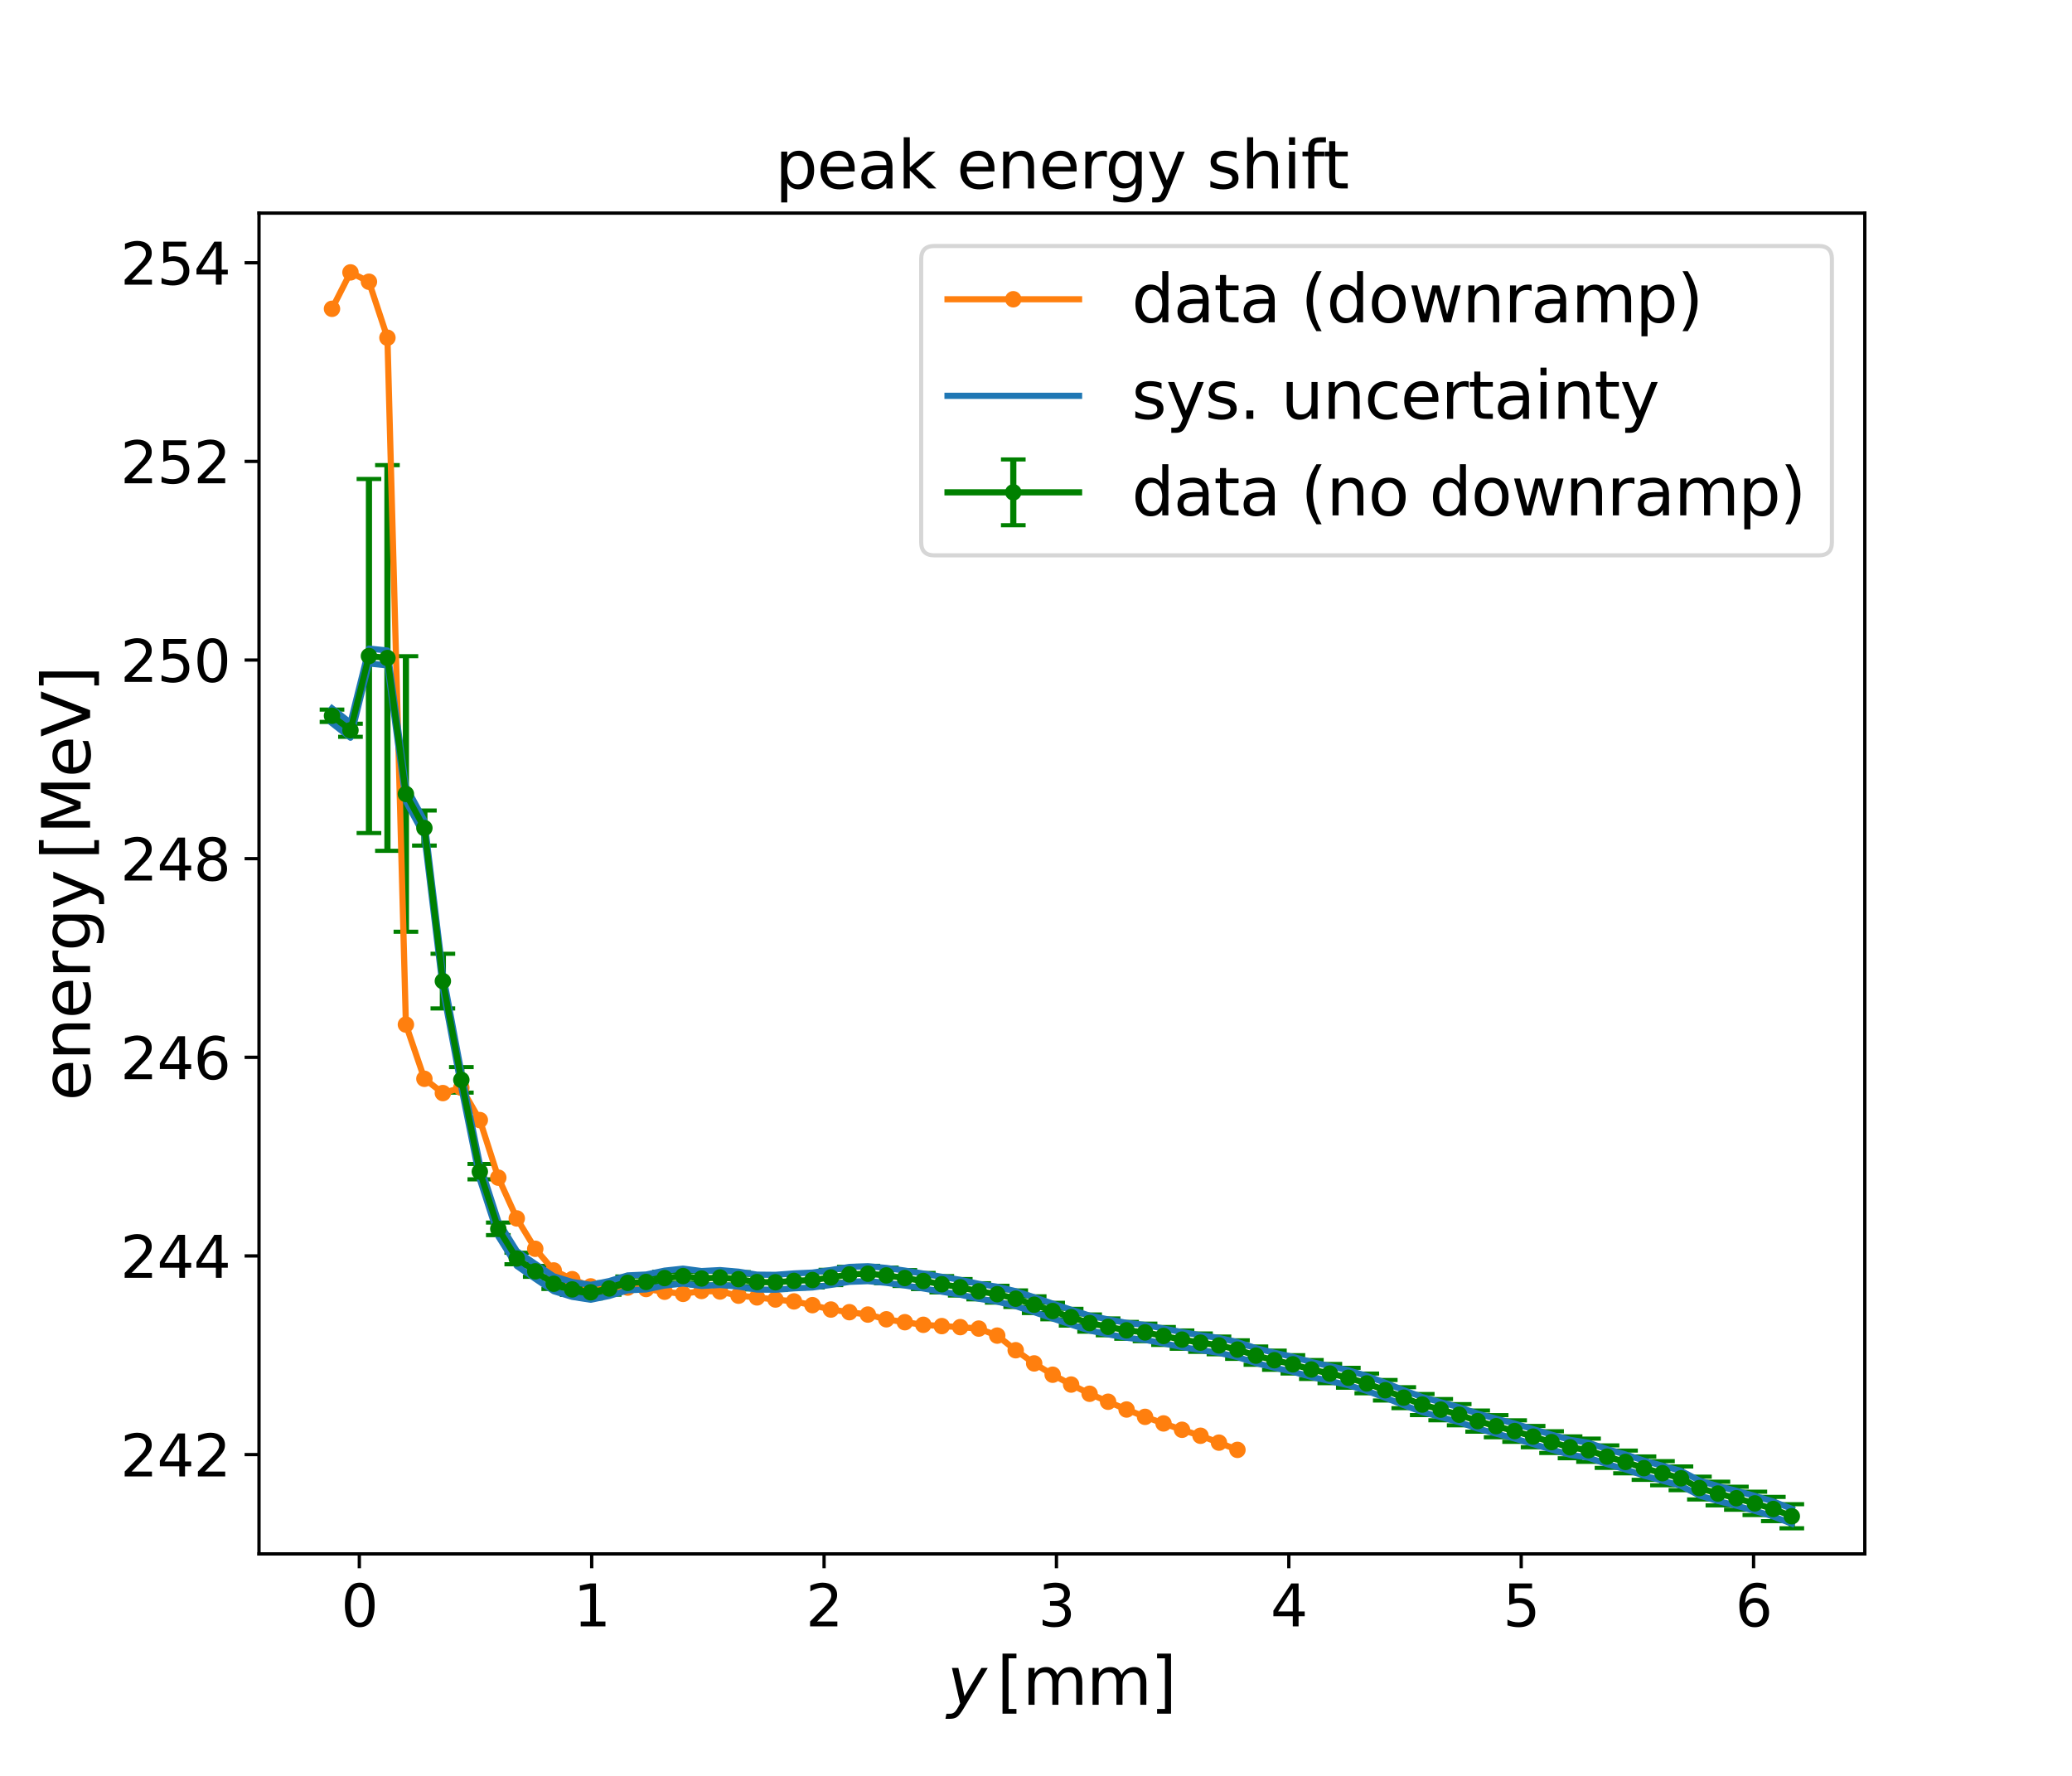 <?xml version="1.0" encoding="utf-8" standalone="no"?>
<!DOCTYPE svg PUBLIC "-//W3C//DTD SVG 1.1//EN"
  "http://www.w3.org/Graphics/SVG/1.1/DTD/svg11.dtd">
<svg xmlns:xlink="http://www.w3.org/1999/xlink" width="504pt" height="432pt" viewBox="0 0 504 432" xmlns="http://www.w3.org/2000/svg" version="1.1">
 <defs>
  <style type="text/css">*{stroke-linejoin: round; stroke-linecap: butt}</style>
 </defs>
 <g id="figure_1">
  <g id="patch_1">
   <path d="M 0 432 
L 504 432 
L 504 0 
L 0 0 
z
" style="fill: #ffffff"/>
  </g>
  <g id="axes_1">
   <g id="patch_2">
    <path d="M 63 378 
L 453.6 378 
L 453.6 51.84 
L 63 51.84 
z
" style="fill: #ffffff"/>
   </g>
   <g id="matplotlib.axis_1">
    <g id="xtick_1">
     <g id="line2d_1">
      <defs>
       <path id="m97b05c7890" d="M 0 0 
L 0 3.5 
" style="stroke: #000000; stroke-width: 0.8"/>
      </defs>
      <g>
       <use xlink:href="#m97b05c7890" x="87.403" y="378" style="stroke: #000000; stroke-width: 0.8"/>
      </g>
     </g>
     <g id="text_1">
      <!-- 0 -->
      <g transform="translate(82.95 395.638)scale(0.14 -0.14)">
       <defs>
        <path id="DejaVuSans-30" d="M 2034 4250 
Q 1547 4250 1301 3770 
Q 1056 3291 1056 2328 
Q 1056 1369 1301 889 
Q 1547 409 2034 409 
Q 2525 409 2770 889 
Q 3016 1369 3016 2328 
Q 3016 3291 2770 3770 
Q 2525 4250 2034 4250 
z
M 2034 4750 
Q 2819 4750 3233 4129 
Q 3647 3509 3647 2328 
Q 3647 1150 3233 529 
Q 2819 -91 2034 -91 
Q 1250 -91 836 529 
Q 422 1150 422 2328 
Q 422 3509 836 4129 
Q 1250 4750 2034 4750 
z
" transform="scale(0.016)"/>
       </defs>
       <use xlink:href="#DejaVuSans-30"/>
      </g>
     </g>
    </g>
    <g id="xtick_2">
     <g id="line2d_2">
      <g>
       <use xlink:href="#m97b05c7890" x="143.927" y="378" style="stroke: #000000; stroke-width: 0.8"/>
      </g>
     </g>
     <g id="text_2">
      <!-- 1 -->
      <g transform="translate(139.473 395.638)scale(0.14 -0.14)">
       <defs>
        <path id="DejaVuSans-31" d="M 794 531 
L 1825 531 
L 1825 4091 
L 703 3866 
L 703 4441 
L 1819 4666 
L 2450 4666 
L 2450 531 
L 3481 531 
L 3481 0 
L 794 0 
L 794 531 
z
" transform="scale(0.016)"/>
       </defs>
       <use xlink:href="#DejaVuSans-31"/>
      </g>
     </g>
    </g>
    <g id="xtick_3">
     <g id="line2d_3">
      <g>
       <use xlink:href="#m97b05c7890" x="200.45" y="378" style="stroke: #000000; stroke-width: 0.8"/>
      </g>
     </g>
     <g id="text_3">
      <!-- 2 -->
      <g transform="translate(195.996 395.638)scale(0.14 -0.14)">
       <defs>
        <path id="DejaVuSans-32" d="M 1228 531 
L 3431 531 
L 3431 0 
L 469 0 
L 469 531 
Q 828 903 1448 1529 
Q 2069 2156 2228 2338 
Q 2531 2678 2651 2914 
Q 2772 3150 2772 3378 
Q 2772 3750 2511 3984 
Q 2250 4219 1831 4219 
Q 1534 4219 1204 4116 
Q 875 4013 500 3803 
L 500 4441 
Q 881 4594 1212 4672 
Q 1544 4750 1819 4750 
Q 2544 4750 2975 4387 
Q 3406 4025 3406 3419 
Q 3406 3131 3298 2873 
Q 3191 2616 2906 2266 
Q 2828 2175 2409 1742 
Q 1991 1309 1228 531 
z
" transform="scale(0.016)"/>
       </defs>
       <use xlink:href="#DejaVuSans-32"/>
      </g>
     </g>
    </g>
    <g id="xtick_4">
     <g id="line2d_4">
      <g>
       <use xlink:href="#m97b05c7890" x="256.974" y="378" style="stroke: #000000; stroke-width: 0.8"/>
      </g>
     </g>
     <g id="text_4">
      <!-- 3 -->
      <g transform="translate(252.52 395.638)scale(0.14 -0.14)">
       <defs>
        <path id="DejaVuSans-33" d="M 2597 2516 
Q 3050 2419 3304 2112 
Q 3559 1806 3559 1356 
Q 3559 666 3084 287 
Q 2609 -91 1734 -91 
Q 1441 -91 1130 -33 
Q 819 25 488 141 
L 488 750 
Q 750 597 1062 519 
Q 1375 441 1716 441 
Q 2309 441 2620 675 
Q 2931 909 2931 1356 
Q 2931 1769 2642 2001 
Q 2353 2234 1838 2234 
L 1294 2234 
L 1294 2753 
L 1863 2753 
Q 2328 2753 2575 2939 
Q 2822 3125 2822 3475 
Q 2822 3834 2567 4026 
Q 2313 4219 1838 4219 
Q 1578 4219 1281 4162 
Q 984 4106 628 3988 
L 628 4550 
Q 988 4650 1302 4700 
Q 1616 4750 1894 4750 
Q 2613 4750 3031 4423 
Q 3450 4097 3450 3541 
Q 3450 3153 3228 2886 
Q 3006 2619 2597 2516 
z
" transform="scale(0.016)"/>
       </defs>
       <use xlink:href="#DejaVuSans-33"/>
      </g>
     </g>
    </g>
    <g id="xtick_5">
     <g id="line2d_5">
      <g>
       <use xlink:href="#m97b05c7890" x="313.497" y="378" style="stroke: #000000; stroke-width: 0.8"/>
      </g>
     </g>
     <g id="text_5">
      <!-- 4 -->
      <g transform="translate(309.043 395.638)scale(0.14 -0.14)">
       <defs>
        <path id="DejaVuSans-34" d="M 2419 4116 
L 825 1625 
L 2419 1625 
L 2419 4116 
z
M 2253 4666 
L 3047 4666 
L 3047 1625 
L 3713 1625 
L 3713 1100 
L 3047 1100 
L 3047 0 
L 2419 0 
L 2419 1100 
L 313 1100 
L 313 1709 
L 2253 4666 
z
" transform="scale(0.016)"/>
       </defs>
       <use xlink:href="#DejaVuSans-34"/>
      </g>
     </g>
    </g>
    <g id="xtick_6">
     <g id="line2d_6">
      <g>
       <use xlink:href="#m97b05c7890" x="370.02" y="378" style="stroke: #000000; stroke-width: 0.8"/>
      </g>
     </g>
     <g id="text_6">
      <!-- 5 -->
      <g transform="translate(365.567 395.638)scale(0.14 -0.14)">
       <defs>
        <path id="DejaVuSans-35" d="M 691 4666 
L 3169 4666 
L 3169 4134 
L 1269 4134 
L 1269 2991 
Q 1406 3038 1543 3061 
Q 1681 3084 1819 3084 
Q 2600 3084 3056 2656 
Q 3513 2228 3513 1497 
Q 3513 744 3044 326 
Q 2575 -91 1722 -91 
Q 1428 -91 1123 -41 
Q 819 9 494 109 
L 494 744 
Q 775 591 1075 516 
Q 1375 441 1709 441 
Q 2250 441 2565 725 
Q 2881 1009 2881 1497 
Q 2881 1984 2565 2268 
Q 2250 2553 1709 2553 
Q 1456 2553 1204 2497 
Q 953 2441 691 2322 
L 691 4666 
z
" transform="scale(0.016)"/>
       </defs>
       <use xlink:href="#DejaVuSans-35"/>
      </g>
     </g>
    </g>
    <g id="xtick_7">
     <g id="line2d_7">
      <g>
       <use xlink:href="#m97b05c7890" x="426.544" y="378" style="stroke: #000000; stroke-width: 0.8"/>
      </g>
     </g>
     <g id="text_7">
      <!-- 6 -->
      <g transform="translate(422.09 395.638)scale(0.14 -0.14)">
       <defs>
        <path id="DejaVuSans-36" d="M 2113 2584 
Q 1688 2584 1439 2293 
Q 1191 2003 1191 1497 
Q 1191 994 1439 701 
Q 1688 409 2113 409 
Q 2538 409 2786 701 
Q 3034 994 3034 1497 
Q 3034 2003 2786 2293 
Q 2538 2584 2113 2584 
z
M 3366 4563 
L 3366 3988 
Q 3128 4100 2886 4159 
Q 2644 4219 2406 4219 
Q 1781 4219 1451 3797 
Q 1122 3375 1075 2522 
Q 1259 2794 1537 2939 
Q 1816 3084 2150 3084 
Q 2853 3084 3261 2657 
Q 3669 2231 3669 1497 
Q 3669 778 3244 343 
Q 2819 -91 2113 -91 
Q 1303 -91 875 529 
Q 447 1150 447 2328 
Q 447 3434 972 4092 
Q 1497 4750 2381 4750 
Q 2619 4750 2861 4703 
Q 3103 4656 3366 4563 
z
" transform="scale(0.016)"/>
       </defs>
       <use xlink:href="#DejaVuSans-36"/>
      </g>
     </g>
    </g>
    <g id="text_8">
     <!-- $y \, \mathrm{[mm]}$ -->
     <g transform="translate(230.38 414.709)scale(0.16 -0.16)">
      <defs>
       <path id="DejaVuSans-Oblique-79" d="M 1588 -325 
Q 1188 -997 936 -1164 
Q 684 -1331 294 -1331 
L -159 -1331 
L -63 -850 
L 269 -850 
Q 509 -850 678 -719 
Q 847 -588 1056 -206 
L 1234 128 
L 459 3500 
L 1069 3500 
L 1650 819 
L 3256 3500 
L 3859 3500 
L 1588 -325 
z
" transform="scale(0.016)"/>
       <path id="DejaVuSans-5b" d="M 550 4863 
L 1875 4863 
L 1875 4416 
L 1125 4416 
L 1125 -397 
L 1875 -397 
L 1875 -844 
L 550 -844 
L 550 4863 
z
" transform="scale(0.016)"/>
       <path id="DejaVuSans-6d" d="M 3328 2828 
Q 3544 3216 3844 3400 
Q 4144 3584 4550 3584 
Q 5097 3584 5394 3201 
Q 5691 2819 5691 2113 
L 5691 0 
L 5113 0 
L 5113 2094 
Q 5113 2597 4934 2840 
Q 4756 3084 4391 3084 
Q 3944 3084 3684 2787 
Q 3425 2491 3425 1978 
L 3425 0 
L 2847 0 
L 2847 2094 
Q 2847 2600 2669 2842 
Q 2491 3084 2119 3084 
Q 1678 3084 1418 2786 
Q 1159 2488 1159 1978 
L 1159 0 
L 581 0 
L 581 3500 
L 1159 3500 
L 1159 2956 
Q 1356 3278 1631 3431 
Q 1906 3584 2284 3584 
Q 2666 3584 2933 3390 
Q 3200 3197 3328 2828 
z
" transform="scale(0.016)"/>
       <path id="DejaVuSans-5d" d="M 1947 4863 
L 1947 -844 
L 622 -844 
L 622 -397 
L 1369 -397 
L 1369 4416 
L 622 4416 
L 622 4863 
L 1947 4863 
z
" transform="scale(0.016)"/>
      </defs>
      <use xlink:href="#DejaVuSans-Oblique-79" transform="translate(0 0.016)"/>
      <use xlink:href="#DejaVuSans-5b" transform="translate(75.415 0.016)"/>
      <use xlink:href="#DejaVuSans-6d" transform="translate(114.429 0.016)"/>
      <use xlink:href="#DejaVuSans-6d" transform="translate(211.841 0.016)"/>
      <use xlink:href="#DejaVuSans-5d" transform="translate(309.253 0.016)"/>
     </g>
    </g>
   </g>
   <g id="matplotlib.axis_2">
    <g id="ytick_1">
     <g id="line2d_8">
      <defs>
       <path id="ma1048c6ab4" d="M 0 0 
L -3.5 0 
" style="stroke: #000000; stroke-width: 0.8"/>
      </defs>
      <g>
       <use xlink:href="#ma1048c6ab4" x="63" y="353.84" style="stroke: #000000; stroke-width: 0.8"/>
      </g>
     </g>
     <g id="text_9">
      <!-- 242 -->
      <g transform="translate(29.277 359.159)scale(0.14 -0.14)">
       <use xlink:href="#DejaVuSans-32"/>
       <use xlink:href="#DejaVuSans-34" x="63.623"/>
       <use xlink:href="#DejaVuSans-32" x="127.246"/>
      </g>
     </g>
    </g>
    <g id="ytick_2">
     <g id="line2d_9">
      <g>
       <use xlink:href="#ma1048c6ab4" x="63" y="305.52" style="stroke: #000000; stroke-width: 0.8"/>
      </g>
     </g>
     <g id="text_10">
      <!-- 244 -->
      <g transform="translate(29.277 310.839)scale(0.14 -0.14)">
       <use xlink:href="#DejaVuSans-32"/>
       <use xlink:href="#DejaVuSans-34" x="63.623"/>
       <use xlink:href="#DejaVuSans-34" x="127.246"/>
      </g>
     </g>
    </g>
    <g id="ytick_3">
     <g id="line2d_10">
      <g>
       <use xlink:href="#ma1048c6ab4" x="63" y="257.2" style="stroke: #000000; stroke-width: 0.8"/>
      </g>
     </g>
     <g id="text_11">
      <!-- 246 -->
      <g transform="translate(29.277 262.519)scale(0.14 -0.14)">
       <use xlink:href="#DejaVuSans-32"/>
       <use xlink:href="#DejaVuSans-34" x="63.623"/>
       <use xlink:href="#DejaVuSans-36" x="127.246"/>
      </g>
     </g>
    </g>
    <g id="ytick_4">
     <g id="line2d_11">
      <g>
       <use xlink:href="#ma1048c6ab4" x="63" y="208.88" style="stroke: #000000; stroke-width: 0.8"/>
      </g>
     </g>
     <g id="text_12">
      <!-- 248 -->
      <g transform="translate(29.277 214.199)scale(0.14 -0.14)">
       <defs>
        <path id="DejaVuSans-38" d="M 2034 2216 
Q 1584 2216 1326 1975 
Q 1069 1734 1069 1313 
Q 1069 891 1326 650 
Q 1584 409 2034 409 
Q 2484 409 2743 651 
Q 3003 894 3003 1313 
Q 3003 1734 2745 1975 
Q 2488 2216 2034 2216 
z
M 1403 2484 
Q 997 2584 770 2862 
Q 544 3141 544 3541 
Q 544 4100 942 4425 
Q 1341 4750 2034 4750 
Q 2731 4750 3128 4425 
Q 3525 4100 3525 3541 
Q 3525 3141 3298 2862 
Q 3072 2584 2669 2484 
Q 3125 2378 3379 2068 
Q 3634 1759 3634 1313 
Q 3634 634 3220 271 
Q 2806 -91 2034 -91 
Q 1263 -91 848 271 
Q 434 634 434 1313 
Q 434 1759 690 2068 
Q 947 2378 1403 2484 
z
M 1172 3481 
Q 1172 3119 1398 2916 
Q 1625 2713 2034 2713 
Q 2441 2713 2670 2916 
Q 2900 3119 2900 3481 
Q 2900 3844 2670 4047 
Q 2441 4250 2034 4250 
Q 1625 4250 1398 4047 
Q 1172 3844 1172 3481 
z
" transform="scale(0.016)"/>
       </defs>
       <use xlink:href="#DejaVuSans-32"/>
       <use xlink:href="#DejaVuSans-34" x="63.623"/>
       <use xlink:href="#DejaVuSans-38" x="127.246"/>
      </g>
     </g>
    </g>
    <g id="ytick_5">
     <g id="line2d_12">
      <g>
       <use xlink:href="#ma1048c6ab4" x="63" y="160.56" style="stroke: #000000; stroke-width: 0.8"/>
      </g>
     </g>
     <g id="text_13">
      <!-- 250 -->
      <g transform="translate(29.277 165.879)scale(0.14 -0.14)">
       <use xlink:href="#DejaVuSans-32"/>
       <use xlink:href="#DejaVuSans-35" x="63.623"/>
       <use xlink:href="#DejaVuSans-30" x="127.246"/>
      </g>
     </g>
    </g>
    <g id="ytick_6">
     <g id="line2d_13">
      <g>
       <use xlink:href="#ma1048c6ab4" x="63" y="112.24" style="stroke: #000000; stroke-width: 0.8"/>
      </g>
     </g>
     <g id="text_14">
      <!-- 252 -->
      <g transform="translate(29.277 117.559)scale(0.14 -0.14)">
       <use xlink:href="#DejaVuSans-32"/>
       <use xlink:href="#DejaVuSans-35" x="63.623"/>
       <use xlink:href="#DejaVuSans-32" x="127.246"/>
      </g>
     </g>
    </g>
    <g id="ytick_7">
     <g id="line2d_14">
      <g>
       <use xlink:href="#ma1048c6ab4" x="63" y="63.92" style="stroke: #000000; stroke-width: 0.8"/>
      </g>
     </g>
     <g id="text_15">
      <!-- 254 -->
      <g transform="translate(29.277 69.239)scale(0.14 -0.14)">
       <use xlink:href="#DejaVuSans-32"/>
       <use xlink:href="#DejaVuSans-35" x="63.623"/>
       <use xlink:href="#DejaVuSans-34" x="127.246"/>
      </g>
     </g>
    </g>
    <g id="text_16">
     <!-- $\mathrm{energy \, [MeV]}$ -->
     <g transform="translate(21.918 267.8)rotate(-90)scale(0.16 -0.16)">
      <defs>
       <path id="DejaVuSans-65" d="M 3597 1894 
L 3597 1613 
L 953 1613 
Q 991 1019 1311 708 
Q 1631 397 2203 397 
Q 2534 397 2845 478 
Q 3156 559 3463 722 
L 3463 178 
Q 3153 47 2828 -22 
Q 2503 -91 2169 -91 
Q 1331 -91 842 396 
Q 353 884 353 1716 
Q 353 2575 817 3079 
Q 1281 3584 2069 3584 
Q 2775 3584 3186 3129 
Q 3597 2675 3597 1894 
z
M 3022 2063 
Q 3016 2534 2758 2815 
Q 2500 3097 2075 3097 
Q 1594 3097 1305 2825 
Q 1016 2553 972 2059 
L 3022 2063 
z
" transform="scale(0.016)"/>
       <path id="DejaVuSans-6e" d="M 3513 2113 
L 3513 0 
L 2938 0 
L 2938 2094 
Q 2938 2591 2744 2837 
Q 2550 3084 2163 3084 
Q 1697 3084 1428 2787 
Q 1159 2491 1159 1978 
L 1159 0 
L 581 0 
L 581 3500 
L 1159 3500 
L 1159 2956 
Q 1366 3272 1645 3428 
Q 1925 3584 2291 3584 
Q 2894 3584 3203 3211 
Q 3513 2838 3513 2113 
z
" transform="scale(0.016)"/>
       <path id="DejaVuSans-72" d="M 2631 2963 
Q 2534 3019 2420 3045 
Q 2306 3072 2169 3072 
Q 1681 3072 1420 2755 
Q 1159 2438 1159 1844 
L 1159 0 
L 581 0 
L 581 3500 
L 1159 3500 
L 1159 2956 
Q 1341 3275 1631 3429 
Q 1922 3584 2338 3584 
Q 2397 3584 2469 3576 
Q 2541 3569 2628 3553 
L 2631 2963 
z
" transform="scale(0.016)"/>
       <path id="DejaVuSans-67" d="M 2906 1791 
Q 2906 2416 2648 2759 
Q 2391 3103 1925 3103 
Q 1463 3103 1205 2759 
Q 947 2416 947 1791 
Q 947 1169 1205 825 
Q 1463 481 1925 481 
Q 2391 481 2648 825 
Q 2906 1169 2906 1791 
z
M 3481 434 
Q 3481 -459 3084 -895 
Q 2688 -1331 1869 -1331 
Q 1566 -1331 1297 -1286 
Q 1028 -1241 775 -1147 
L 775 -588 
Q 1028 -725 1275 -790 
Q 1522 -856 1778 -856 
Q 2344 -856 2625 -561 
Q 2906 -266 2906 331 
L 2906 616 
Q 2728 306 2450 153 
Q 2172 0 1784 0 
Q 1141 0 747 490 
Q 353 981 353 1791 
Q 353 2603 747 3093 
Q 1141 3584 1784 3584 
Q 2172 3584 2450 3431 
Q 2728 3278 2906 2969 
L 2906 3500 
L 3481 3500 
L 3481 434 
z
" transform="scale(0.016)"/>
       <path id="DejaVuSans-79" d="M 2059 -325 
Q 1816 -950 1584 -1140 
Q 1353 -1331 966 -1331 
L 506 -1331 
L 506 -850 
L 844 -850 
Q 1081 -850 1212 -737 
Q 1344 -625 1503 -206 
L 1606 56 
L 191 3500 
L 800 3500 
L 1894 763 
L 2988 3500 
L 3597 3500 
L 2059 -325 
z
" transform="scale(0.016)"/>
       <path id="DejaVuSans-4d" d="M 628 4666 
L 1569 4666 
L 2759 1491 
L 3956 4666 
L 4897 4666 
L 4897 0 
L 4281 0 
L 4281 4097 
L 3078 897 
L 2444 897 
L 1241 4097 
L 1241 0 
L 628 0 
L 628 4666 
z
" transform="scale(0.016)"/>
       <path id="DejaVuSans-56" d="M 1831 0 
L 50 4666 
L 709 4666 
L 2188 738 
L 3669 4666 
L 4325 4666 
L 2547 0 
L 1831 0 
z
" transform="scale(0.016)"/>
      </defs>
      <use xlink:href="#DejaVuSans-65" transform="translate(0 0.016)"/>
      <use xlink:href="#DejaVuSans-6e" transform="translate(61.523 0.016)"/>
      <use xlink:href="#DejaVuSans-65" transform="translate(124.902 0.016)"/>
      <use xlink:href="#DejaVuSans-72" transform="translate(186.426 0.016)"/>
      <use xlink:href="#DejaVuSans-67" transform="translate(227.539 0.016)"/>
      <use xlink:href="#DejaVuSans-79" transform="translate(291.016 0.016)"/>
      <use xlink:href="#DejaVuSans-5b" transform="translate(366.431 0.016)"/>
      <use xlink:href="#DejaVuSans-4d" transform="translate(405.445 0.016)"/>
      <use xlink:href="#DejaVuSans-65" transform="translate(491.724 0.016)"/>
      <use xlink:href="#DejaVuSans-56" transform="translate(553.247 0.016)"/>
      <use xlink:href="#DejaVuSans-5d" transform="translate(621.656 0.016)"/>
     </g>
    </g>
   </g>
   <g id="LineCollection_1">
    <path d="M 80.755 175.612 
L 80.755 172.617 
" clip-path="url(#p6516719d43)" style="fill: none; stroke: #008000; stroke-width: 1.5"/>
    <path d="M 85.249 179.236 
L 85.249 176.059 
" clip-path="url(#p6516719d43)" style="fill: none; stroke: #008000; stroke-width: 1.5"/>
    <path d="M 89.744 202.651 
L 89.744 116.518 
" clip-path="url(#p6516719d43)" style="fill: none; stroke: #008000; stroke-width: 1.5"/>
    <path d="M 94.239 206.971 
L 94.239 113.147 
" clip-path="url(#p6516719d43)" style="fill: none; stroke: #008000; stroke-width: 1.5"/>
    <path d="M 98.734 226.659 
L 98.734 159.623 
" clip-path="url(#p6516719d43)" style="fill: none; stroke: #008000; stroke-width: 1.5"/>
    <path d="M 103.229 205.691 
L 103.229 197.166 
" clip-path="url(#p6516719d43)" style="fill: none; stroke: #008000; stroke-width: 1.5"/>
    <path d="M 107.723 245.316 
L 107.723 232.015 
" clip-path="url(#p6516719d43)" style="fill: none; stroke: #008000; stroke-width: 1.5"/>
    <path d="M 112.218 265.793 
L 112.218 259.584 
" clip-path="url(#p6516719d43)" style="fill: none; stroke: #008000; stroke-width: 1.5"/>
    <path d="M 116.713 286.883 
L 116.713 283.137 
" clip-path="url(#p6516719d43)" style="fill: none; stroke: #008000; stroke-width: 1.5"/>
    <path d="M 121.208 300.456 
L 121.208 297.404 
" clip-path="url(#p6516719d43)" style="fill: none; stroke: #008000; stroke-width: 1.5"/>
    <path d="M 125.703 307.543 
L 125.703 304.736 
" clip-path="url(#p6516719d43)" style="fill: none; stroke: #008000; stroke-width: 1.5"/>
    <path d="M 130.198 310.59 
L 130.198 307.934 
" clip-path="url(#p6516719d43)" style="fill: none; stroke: #008000; stroke-width: 1.5"/>
    <path d="M 134.692 313.559 
L 134.692 311.002 
" clip-path="url(#p6516719d43)" style="fill: none; stroke: #008000; stroke-width: 1.5"/>
    <path d="M 139.187 315.009 
L 139.187 312.315 
" clip-path="url(#p6516719d43)" style="fill: none; stroke: #008000; stroke-width: 1.5"/>
    <path d="M 143.682 315.85 
L 143.682 312.877 
" clip-path="url(#p6516719d43)" style="fill: none; stroke: #008000; stroke-width: 1.5"/>
    <path d="M 148.177 314.945 
L 148.177 311.932 
" clip-path="url(#p6516719d43)" style="fill: none; stroke: #008000; stroke-width: 1.5"/>
    <path d="M 152.672 313.607 
L 152.672 310.526 
" clip-path="url(#p6516719d43)" style="fill: none; stroke: #008000; stroke-width: 1.5"/>
    <path d="M 157.167 313.385 
L 157.167 310.321 
" clip-path="url(#p6516719d43)" style="fill: none; stroke: #008000; stroke-width: 1.5"/>
    <path d="M 161.661 312.451 
L 161.661 309.364 
" clip-path="url(#p6516719d43)" style="fill: none; stroke: #008000; stroke-width: 1.5"/>
    <path d="M 166.156 312.034 
L 166.156 308.808 
" clip-path="url(#p6516719d43)" style="fill: none; stroke: #008000; stroke-width: 1.5"/>
    <path d="M 170.651 312.664 
L 170.651 309.354 
" clip-path="url(#p6516719d43)" style="fill: none; stroke: #008000; stroke-width: 1.5"/>
    <path d="M 175.146 312.459 
L 175.146 309.085 
" clip-path="url(#p6516719d43)" style="fill: none; stroke: #008000; stroke-width: 1.5"/>
    <path d="M 179.641 312.858 
L 179.641 309.464 
" clip-path="url(#p6516719d43)" style="fill: none; stroke: #008000; stroke-width: 1.5"/>
    <path d="M 184.135 313.662 
L 184.135 310.106 
" clip-path="url(#p6516719d43)" style="fill: none; stroke: #008000; stroke-width: 1.5"/>
    <path d="M 188.63 313.808 
L 188.63 310.047 
" clip-path="url(#p6516719d43)" style="fill: none; stroke: #008000; stroke-width: 1.5"/>
    <path d="M 193.125 313.422 
L 193.125 309.749 
" clip-path="url(#p6516719d43)" style="fill: none; stroke: #008000; stroke-width: 1.5"/>
    <path d="M 197.62 313.191 
L 197.62 309.566 
" clip-path="url(#p6516719d43)" style="fill: none; stroke: #008000; stroke-width: 1.5"/>
    <path d="M 202.115 312.611 
L 202.115 308.899 
" clip-path="url(#p6516719d43)" style="fill: none; stroke: #008000; stroke-width: 1.5"/>
    <path d="M 206.61 311.842 
L 206.61 308.167 
" clip-path="url(#p6516719d43)" style="fill: none; stroke: #008000; stroke-width: 1.5"/>
    <path d="M 211.104 311.755 
L 211.104 307.921 
" clip-path="url(#p6516719d43)" style="fill: none; stroke: #008000; stroke-width: 1.5"/>
    <path d="M 215.599 312.157 
L 215.599 308.351 
" clip-path="url(#p6516719d43)" style="fill: none; stroke: #008000; stroke-width: 1.5"/>
    <path d="M 220.094 312.824 
L 220.094 308.961 
" clip-path="url(#p6516719d43)" style="fill: none; stroke: #008000; stroke-width: 1.5"/>
    <path d="M 224.589 313.58 
L 224.589 309.654 
" clip-path="url(#p6516719d43)" style="fill: none; stroke: #008000; stroke-width: 1.5"/>
    <path d="M 229.084 314.382 
L 229.084 310.422 
" clip-path="url(#p6516719d43)" style="fill: none; stroke: #008000; stroke-width: 1.5"/>
    <path d="M 233.578 315.151 
L 233.578 311.139 
" clip-path="url(#p6516719d43)" style="fill: none; stroke: #008000; stroke-width: 1.5"/>
    <path d="M 238.073 316.078 
L 238.073 312.166 
" clip-path="url(#p6516719d43)" style="fill: none; stroke: #008000; stroke-width: 1.5"/>
    <path d="M 242.568 316.873 
L 242.568 312.774 
" clip-path="url(#p6516719d43)" style="fill: none; stroke: #008000; stroke-width: 1.5"/>
    <path d="M 247.063 317.932 
L 247.063 313.903 
" clip-path="url(#p6516719d43)" style="fill: none; stroke: #008000; stroke-width: 1.5"/>
    <path d="M 251.558 319.414 
L 251.558 315.352 
" clip-path="url(#p6516719d43)" style="fill: none; stroke: #008000; stroke-width: 1.5"/>
    <path d="M 256.053 320.928 
L 256.053 316.918 
" clip-path="url(#p6516719d43)" style="fill: none; stroke: #008000; stroke-width: 1.5"/>
    <path d="M 260.547 322.464 
L 260.547 318.381 
" clip-path="url(#p6516719d43)" style="fill: none; stroke: #008000; stroke-width: 1.5"/>
    <path d="M 265.042 323.945 
L 265.042 319.759 
" clip-path="url(#p6516719d43)" style="fill: none; stroke: #008000; stroke-width: 1.5"/>
    <path d="M 269.537 324.815 
L 269.537 320.722 
" clip-path="url(#p6516719d43)" style="fill: none; stroke: #008000; stroke-width: 1.5"/>
    <path d="M 274.032 325.664 
L 274.032 321.572 
" clip-path="url(#p6516719d43)" style="fill: none; stroke: #008000; stroke-width: 1.5"/>
    <path d="M 278.527 326.26 
L 278.527 321.981 
" clip-path="url(#p6516719d43)" style="fill: none; stroke: #008000; stroke-width: 1.5"/>
    <path d="M 283.022 327.173 
L 283.022 322.806 
" clip-path="url(#p6516719d43)" style="fill: none; stroke: #008000; stroke-width: 1.5"/>
    <path d="M 287.516 328.101 
L 287.516 323.647 
" clip-path="url(#p6516719d43)" style="fill: none; stroke: #008000; stroke-width: 1.5"/>
    <path d="M 292.011 328.847 
L 292.011 324.379 
" clip-path="url(#p6516719d43)" style="fill: none; stroke: #008000; stroke-width: 1.5"/>
    <path d="M 296.506 329.439 
L 296.506 325.13 
" clip-path="url(#p6516719d43)" style="fill: none; stroke: #008000; stroke-width: 1.5"/>
    <path d="M 301.001 330.554 
L 301.001 326.044 
" clip-path="url(#p6516719d43)" style="fill: none; stroke: #008000; stroke-width: 1.5"/>
    <path d="M 305.496 331.991 
L 305.496 327.553 
" clip-path="url(#p6516719d43)" style="fill: none; stroke: #008000; stroke-width: 1.5"/>
    <path d="M 309.99 333.216 
L 309.99 328.561 
" clip-path="url(#p6516719d43)" style="fill: none; stroke: #008000; stroke-width: 1.5"/>
    <path d="M 314.485 334.117 
L 314.485 329.656 
" clip-path="url(#p6516719d43)" style="fill: none; stroke: #008000; stroke-width: 1.5"/>
    <path d="M 318.98 335.443 
L 318.98 330.84 
" clip-path="url(#p6516719d43)" style="fill: none; stroke: #008000; stroke-width: 1.5"/>
    <path d="M 323.475 336.471 
L 323.475 331.793 
" clip-path="url(#p6516719d43)" style="fill: none; stroke: #008000; stroke-width: 1.5"/>
    <path d="M 327.97 337.565 
L 327.97 332.735 
" clip-path="url(#p6516719d43)" style="fill: none; stroke: #008000; stroke-width: 1.5"/>
    <path d="M 332.465 338.933 
L 332.465 334.128 
" clip-path="url(#p6516719d43)" style="fill: none; stroke: #008000; stroke-width: 1.5"/>
    <path d="M 336.959 340.682 
L 336.959 335.698 
" clip-path="url(#p6516719d43)" style="fill: none; stroke: #008000; stroke-width: 1.5"/>
    <path d="M 341.454 342.548 
L 341.454 337.451 
" clip-path="url(#p6516719d43)" style="fill: none; stroke: #008000; stroke-width: 1.5"/>
    <path d="M 345.949 344.232 
L 345.949 339.106 
" clip-path="url(#p6516719d43)" style="fill: none; stroke: #008000; stroke-width: 1.5"/>
    <path d="M 350.444 345.493 
L 350.444 340.326 
" clip-path="url(#p6516719d43)" style="fill: none; stroke: #008000; stroke-width: 1.5"/>
    <path d="M 354.939 346.727 
L 354.939 341.568 
" clip-path="url(#p6516719d43)" style="fill: none; stroke: #008000; stroke-width: 1.5"/>
    <path d="M 359.433 348.267 
L 359.433 343.121 
" clip-path="url(#p6516719d43)" style="fill: none; stroke: #008000; stroke-width: 1.5"/>
    <path d="M 363.928 349.628 
L 363.928 344.243 
" clip-path="url(#p6516719d43)" style="fill: none; stroke: #008000; stroke-width: 1.5"/>
    <path d="M 368.423 350.734 
L 368.423 345.506 
" clip-path="url(#p6516719d43)" style="fill: none; stroke: #008000; stroke-width: 1.5"/>
    <path d="M 372.918 352.056 
L 372.918 346.877 
" clip-path="url(#p6516719d43)" style="fill: none; stroke: #008000; stroke-width: 1.5"/>
    <path d="M 377.413 353.451 
L 377.413 348.167 
" clip-path="url(#p6516719d43)" style="fill: none; stroke: #008000; stroke-width: 1.5"/>
    <path d="M 381.908 354.735 
L 381.908 349.417 
" clip-path="url(#p6516719d43)" style="fill: none; stroke: #008000; stroke-width: 1.5"/>
    <path d="M 386.402 355.606 
L 386.402 349.957 
" clip-path="url(#p6516719d43)" style="fill: none; stroke: #008000; stroke-width: 1.5"/>
    <path d="M 390.897 357.078 
L 390.897 351.602 
" clip-path="url(#p6516719d43)" style="fill: none; stroke: #008000; stroke-width: 1.5"/>
    <path d="M 395.392 358.396 
L 395.392 352.866 
" clip-path="url(#p6516719d43)" style="fill: none; stroke: #008000; stroke-width: 1.5"/>
    <path d="M 399.887 359.983 
L 399.887 354.299 
" clip-path="url(#p6516719d43)" style="fill: none; stroke: #008000; stroke-width: 1.5"/>
    <path d="M 404.382 361.306 
L 404.382 355.444 
" clip-path="url(#p6516719d43)" style="fill: none; stroke: #008000; stroke-width: 1.5"/>
    <path d="M 408.877 362.5 
L 408.877 356.73 
" clip-path="url(#p6516719d43)" style="fill: none; stroke: #008000; stroke-width: 1.5"/>
    <path d="M 413.371 364.753 
L 413.371 359.212 
" clip-path="url(#p6516719d43)" style="fill: none; stroke: #008000; stroke-width: 1.5"/>
    <path d="M 417.866 366.191 
L 417.866 360.441 
" clip-path="url(#p6516719d43)" style="fill: none; stroke: #008000; stroke-width: 1.5"/>
    <path d="M 422.361 367.26 
L 422.361 361.662 
" clip-path="url(#p6516719d43)" style="fill: none; stroke: #008000; stroke-width: 1.5"/>
    <path d="M 426.856 368.554 
L 426.856 362.873 
" clip-path="url(#p6516719d43)" style="fill: none; stroke: #008000; stroke-width: 1.5"/>
    <path d="M 431.351 370.03 
L 431.351 364.137 
" clip-path="url(#p6516719d43)" style="fill: none; stroke: #008000; stroke-width: 1.5"/>
    <path d="M 435.845 371.769 
L 435.845 365.913 
" clip-path="url(#p6516719d43)" style="fill: none; stroke: #008000; stroke-width: 1.5"/>
   </g>
   <g id="line2d_15">
    <defs>
     <path id="mcc7c528658" d="M 3 0 
L -3 -0 
" style="stroke: #008000"/>
    </defs>
    <g clip-path="url(#p6516719d43)">
     <use xlink:href="#mcc7c528658" x="80.755" y="175.612" style="fill: #008000; stroke: #008000"/>
     <use xlink:href="#mcc7c528658" x="85.249" y="179.236" style="fill: #008000; stroke: #008000"/>
     <use xlink:href="#mcc7c528658" x="89.744" y="202.651" style="fill: #008000; stroke: #008000"/>
     <use xlink:href="#mcc7c528658" x="94.239" y="206.971" style="fill: #008000; stroke: #008000"/>
     <use xlink:href="#mcc7c528658" x="98.734" y="226.659" style="fill: #008000; stroke: #008000"/>
     <use xlink:href="#mcc7c528658" x="103.229" y="205.691" style="fill: #008000; stroke: #008000"/>
     <use xlink:href="#mcc7c528658" x="107.723" y="245.316" style="fill: #008000; stroke: #008000"/>
     <use xlink:href="#mcc7c528658" x="112.218" y="265.793" style="fill: #008000; stroke: #008000"/>
     <use xlink:href="#mcc7c528658" x="116.713" y="286.883" style="fill: #008000; stroke: #008000"/>
     <use xlink:href="#mcc7c528658" x="121.208" y="300.456" style="fill: #008000; stroke: #008000"/>
     <use xlink:href="#mcc7c528658" x="125.703" y="307.543" style="fill: #008000; stroke: #008000"/>
     <use xlink:href="#mcc7c528658" x="130.198" y="310.59" style="fill: #008000; stroke: #008000"/>
     <use xlink:href="#mcc7c528658" x="134.692" y="313.559" style="fill: #008000; stroke: #008000"/>
     <use xlink:href="#mcc7c528658" x="139.187" y="315.009" style="fill: #008000; stroke: #008000"/>
     <use xlink:href="#mcc7c528658" x="143.682" y="315.85" style="fill: #008000; stroke: #008000"/>
     <use xlink:href="#mcc7c528658" x="148.177" y="314.945" style="fill: #008000; stroke: #008000"/>
     <use xlink:href="#mcc7c528658" x="152.672" y="313.607" style="fill: #008000; stroke: #008000"/>
     <use xlink:href="#mcc7c528658" x="157.167" y="313.385" style="fill: #008000; stroke: #008000"/>
     <use xlink:href="#mcc7c528658" x="161.661" y="312.451" style="fill: #008000; stroke: #008000"/>
     <use xlink:href="#mcc7c528658" x="166.156" y="312.034" style="fill: #008000; stroke: #008000"/>
     <use xlink:href="#mcc7c528658" x="170.651" y="312.664" style="fill: #008000; stroke: #008000"/>
     <use xlink:href="#mcc7c528658" x="175.146" y="312.459" style="fill: #008000; stroke: #008000"/>
     <use xlink:href="#mcc7c528658" x="179.641" y="312.858" style="fill: #008000; stroke: #008000"/>
     <use xlink:href="#mcc7c528658" x="184.135" y="313.662" style="fill: #008000; stroke: #008000"/>
     <use xlink:href="#mcc7c528658" x="188.63" y="313.808" style="fill: #008000; stroke: #008000"/>
     <use xlink:href="#mcc7c528658" x="193.125" y="313.422" style="fill: #008000; stroke: #008000"/>
     <use xlink:href="#mcc7c528658" x="197.62" y="313.191" style="fill: #008000; stroke: #008000"/>
     <use xlink:href="#mcc7c528658" x="202.115" y="312.611" style="fill: #008000; stroke: #008000"/>
     <use xlink:href="#mcc7c528658" x="206.61" y="311.842" style="fill: #008000; stroke: #008000"/>
     <use xlink:href="#mcc7c528658" x="211.104" y="311.755" style="fill: #008000; stroke: #008000"/>
     <use xlink:href="#mcc7c528658" x="215.599" y="312.157" style="fill: #008000; stroke: #008000"/>
     <use xlink:href="#mcc7c528658" x="220.094" y="312.824" style="fill: #008000; stroke: #008000"/>
     <use xlink:href="#mcc7c528658" x="224.589" y="313.58" style="fill: #008000; stroke: #008000"/>
     <use xlink:href="#mcc7c528658" x="229.084" y="314.382" style="fill: #008000; stroke: #008000"/>
     <use xlink:href="#mcc7c528658" x="233.578" y="315.151" style="fill: #008000; stroke: #008000"/>
     <use xlink:href="#mcc7c528658" x="238.073" y="316.078" style="fill: #008000; stroke: #008000"/>
     <use xlink:href="#mcc7c528658" x="242.568" y="316.873" style="fill: #008000; stroke: #008000"/>
     <use xlink:href="#mcc7c528658" x="247.063" y="317.932" style="fill: #008000; stroke: #008000"/>
     <use xlink:href="#mcc7c528658" x="251.558" y="319.414" style="fill: #008000; stroke: #008000"/>
     <use xlink:href="#mcc7c528658" x="256.053" y="320.928" style="fill: #008000; stroke: #008000"/>
     <use xlink:href="#mcc7c528658" x="260.547" y="322.464" style="fill: #008000; stroke: #008000"/>
     <use xlink:href="#mcc7c528658" x="265.042" y="323.945" style="fill: #008000; stroke: #008000"/>
     <use xlink:href="#mcc7c528658" x="269.537" y="324.815" style="fill: #008000; stroke: #008000"/>
     <use xlink:href="#mcc7c528658" x="274.032" y="325.664" style="fill: #008000; stroke: #008000"/>
     <use xlink:href="#mcc7c528658" x="278.527" y="326.26" style="fill: #008000; stroke: #008000"/>
     <use xlink:href="#mcc7c528658" x="283.022" y="327.173" style="fill: #008000; stroke: #008000"/>
     <use xlink:href="#mcc7c528658" x="287.516" y="328.101" style="fill: #008000; stroke: #008000"/>
     <use xlink:href="#mcc7c528658" x="292.011" y="328.847" style="fill: #008000; stroke: #008000"/>
     <use xlink:href="#mcc7c528658" x="296.506" y="329.439" style="fill: #008000; stroke: #008000"/>
     <use xlink:href="#mcc7c528658" x="301.001" y="330.554" style="fill: #008000; stroke: #008000"/>
     <use xlink:href="#mcc7c528658" x="305.496" y="331.991" style="fill: #008000; stroke: #008000"/>
     <use xlink:href="#mcc7c528658" x="309.99" y="333.216" style="fill: #008000; stroke: #008000"/>
     <use xlink:href="#mcc7c528658" x="314.485" y="334.117" style="fill: #008000; stroke: #008000"/>
     <use xlink:href="#mcc7c528658" x="318.98" y="335.443" style="fill: #008000; stroke: #008000"/>
     <use xlink:href="#mcc7c528658" x="323.475" y="336.471" style="fill: #008000; stroke: #008000"/>
     <use xlink:href="#mcc7c528658" x="327.97" y="337.565" style="fill: #008000; stroke: #008000"/>
     <use xlink:href="#mcc7c528658" x="332.465" y="338.933" style="fill: #008000; stroke: #008000"/>
     <use xlink:href="#mcc7c528658" x="336.959" y="340.682" style="fill: #008000; stroke: #008000"/>
     <use xlink:href="#mcc7c528658" x="341.454" y="342.548" style="fill: #008000; stroke: #008000"/>
     <use xlink:href="#mcc7c528658" x="345.949" y="344.232" style="fill: #008000; stroke: #008000"/>
     <use xlink:href="#mcc7c528658" x="350.444" y="345.493" style="fill: #008000; stroke: #008000"/>
     <use xlink:href="#mcc7c528658" x="354.939" y="346.727" style="fill: #008000; stroke: #008000"/>
     <use xlink:href="#mcc7c528658" x="359.433" y="348.267" style="fill: #008000; stroke: #008000"/>
     <use xlink:href="#mcc7c528658" x="363.928" y="349.628" style="fill: #008000; stroke: #008000"/>
     <use xlink:href="#mcc7c528658" x="368.423" y="350.734" style="fill: #008000; stroke: #008000"/>
     <use xlink:href="#mcc7c528658" x="372.918" y="352.056" style="fill: #008000; stroke: #008000"/>
     <use xlink:href="#mcc7c528658" x="377.413" y="353.451" style="fill: #008000; stroke: #008000"/>
     <use xlink:href="#mcc7c528658" x="381.908" y="354.735" style="fill: #008000; stroke: #008000"/>
     <use xlink:href="#mcc7c528658" x="386.402" y="355.606" style="fill: #008000; stroke: #008000"/>
     <use xlink:href="#mcc7c528658" x="390.897" y="357.078" style="fill: #008000; stroke: #008000"/>
     <use xlink:href="#mcc7c528658" x="395.392" y="358.396" style="fill: #008000; stroke: #008000"/>
     <use xlink:href="#mcc7c528658" x="399.887" y="359.983" style="fill: #008000; stroke: #008000"/>
     <use xlink:href="#mcc7c528658" x="404.382" y="361.306" style="fill: #008000; stroke: #008000"/>
     <use xlink:href="#mcc7c528658" x="408.877" y="362.5" style="fill: #008000; stroke: #008000"/>
     <use xlink:href="#mcc7c528658" x="413.371" y="364.753" style="fill: #008000; stroke: #008000"/>
     <use xlink:href="#mcc7c528658" x="417.866" y="366.191" style="fill: #008000; stroke: #008000"/>
     <use xlink:href="#mcc7c528658" x="422.361" y="367.26" style="fill: #008000; stroke: #008000"/>
     <use xlink:href="#mcc7c528658" x="426.856" y="368.554" style="fill: #008000; stroke: #008000"/>
     <use xlink:href="#mcc7c528658" x="431.351" y="370.03" style="fill: #008000; stroke: #008000"/>
     <use xlink:href="#mcc7c528658" x="435.845" y="371.769" style="fill: #008000; stroke: #008000"/>
    </g>
   </g>
   <g id="line2d_16">
    <g clip-path="url(#p6516719d43)">
     <use xlink:href="#mcc7c528658" x="80.755" y="172.617" style="fill: #008000; stroke: #008000"/>
     <use xlink:href="#mcc7c528658" x="85.249" y="176.059" style="fill: #008000; stroke: #008000"/>
     <use xlink:href="#mcc7c528658" x="89.744" y="116.518" style="fill: #008000; stroke: #008000"/>
     <use xlink:href="#mcc7c528658" x="94.239" y="113.147" style="fill: #008000; stroke: #008000"/>
     <use xlink:href="#mcc7c528658" x="98.734" y="159.623" style="fill: #008000; stroke: #008000"/>
     <use xlink:href="#mcc7c528658" x="103.229" y="197.166" style="fill: #008000; stroke: #008000"/>
     <use xlink:href="#mcc7c528658" x="107.723" y="232.015" style="fill: #008000; stroke: #008000"/>
     <use xlink:href="#mcc7c528658" x="112.218" y="259.584" style="fill: #008000; stroke: #008000"/>
     <use xlink:href="#mcc7c528658" x="116.713" y="283.137" style="fill: #008000; stroke: #008000"/>
     <use xlink:href="#mcc7c528658" x="121.208" y="297.404" style="fill: #008000; stroke: #008000"/>
     <use xlink:href="#mcc7c528658" x="125.703" y="304.736" style="fill: #008000; stroke: #008000"/>
     <use xlink:href="#mcc7c528658" x="130.198" y="307.934" style="fill: #008000; stroke: #008000"/>
     <use xlink:href="#mcc7c528658" x="134.692" y="311.002" style="fill: #008000; stroke: #008000"/>
     <use xlink:href="#mcc7c528658" x="139.187" y="312.315" style="fill: #008000; stroke: #008000"/>
     <use xlink:href="#mcc7c528658" x="143.682" y="312.877" style="fill: #008000; stroke: #008000"/>
     <use xlink:href="#mcc7c528658" x="148.177" y="311.932" style="fill: #008000; stroke: #008000"/>
     <use xlink:href="#mcc7c528658" x="152.672" y="310.526" style="fill: #008000; stroke: #008000"/>
     <use xlink:href="#mcc7c528658" x="157.167" y="310.321" style="fill: #008000; stroke: #008000"/>
     <use xlink:href="#mcc7c528658" x="161.661" y="309.364" style="fill: #008000; stroke: #008000"/>
     <use xlink:href="#mcc7c528658" x="166.156" y="308.808" style="fill: #008000; stroke: #008000"/>
     <use xlink:href="#mcc7c528658" x="170.651" y="309.354" style="fill: #008000; stroke: #008000"/>
     <use xlink:href="#mcc7c528658" x="175.146" y="309.085" style="fill: #008000; stroke: #008000"/>
     <use xlink:href="#mcc7c528658" x="179.641" y="309.464" style="fill: #008000; stroke: #008000"/>
     <use xlink:href="#mcc7c528658" x="184.135" y="310.106" style="fill: #008000; stroke: #008000"/>
     <use xlink:href="#mcc7c528658" x="188.63" y="310.047" style="fill: #008000; stroke: #008000"/>
     <use xlink:href="#mcc7c528658" x="193.125" y="309.749" style="fill: #008000; stroke: #008000"/>
     <use xlink:href="#mcc7c528658" x="197.62" y="309.566" style="fill: #008000; stroke: #008000"/>
     <use xlink:href="#mcc7c528658" x="202.115" y="308.899" style="fill: #008000; stroke: #008000"/>
     <use xlink:href="#mcc7c528658" x="206.61" y="308.167" style="fill: #008000; stroke: #008000"/>
     <use xlink:href="#mcc7c528658" x="211.104" y="307.921" style="fill: #008000; stroke: #008000"/>
     <use xlink:href="#mcc7c528658" x="215.599" y="308.351" style="fill: #008000; stroke: #008000"/>
     <use xlink:href="#mcc7c528658" x="220.094" y="308.961" style="fill: #008000; stroke: #008000"/>
     <use xlink:href="#mcc7c528658" x="224.589" y="309.654" style="fill: #008000; stroke: #008000"/>
     <use xlink:href="#mcc7c528658" x="229.084" y="310.422" style="fill: #008000; stroke: #008000"/>
     <use xlink:href="#mcc7c528658" x="233.578" y="311.139" style="fill: #008000; stroke: #008000"/>
     <use xlink:href="#mcc7c528658" x="238.073" y="312.166" style="fill: #008000; stroke: #008000"/>
     <use xlink:href="#mcc7c528658" x="242.568" y="312.774" style="fill: #008000; stroke: #008000"/>
     <use xlink:href="#mcc7c528658" x="247.063" y="313.903" style="fill: #008000; stroke: #008000"/>
     <use xlink:href="#mcc7c528658" x="251.558" y="315.352" style="fill: #008000; stroke: #008000"/>
     <use xlink:href="#mcc7c528658" x="256.053" y="316.918" style="fill: #008000; stroke: #008000"/>
     <use xlink:href="#mcc7c528658" x="260.547" y="318.381" style="fill: #008000; stroke: #008000"/>
     <use xlink:href="#mcc7c528658" x="265.042" y="319.759" style="fill: #008000; stroke: #008000"/>
     <use xlink:href="#mcc7c528658" x="269.537" y="320.722" style="fill: #008000; stroke: #008000"/>
     <use xlink:href="#mcc7c528658" x="274.032" y="321.572" style="fill: #008000; stroke: #008000"/>
     <use xlink:href="#mcc7c528658" x="278.527" y="321.981" style="fill: #008000; stroke: #008000"/>
     <use xlink:href="#mcc7c528658" x="283.022" y="322.806" style="fill: #008000; stroke: #008000"/>
     <use xlink:href="#mcc7c528658" x="287.516" y="323.647" style="fill: #008000; stroke: #008000"/>
     <use xlink:href="#mcc7c528658" x="292.011" y="324.379" style="fill: #008000; stroke: #008000"/>
     <use xlink:href="#mcc7c528658" x="296.506" y="325.13" style="fill: #008000; stroke: #008000"/>
     <use xlink:href="#mcc7c528658" x="301.001" y="326.044" style="fill: #008000; stroke: #008000"/>
     <use xlink:href="#mcc7c528658" x="305.496" y="327.553" style="fill: #008000; stroke: #008000"/>
     <use xlink:href="#mcc7c528658" x="309.99" y="328.561" style="fill: #008000; stroke: #008000"/>
     <use xlink:href="#mcc7c528658" x="314.485" y="329.656" style="fill: #008000; stroke: #008000"/>
     <use xlink:href="#mcc7c528658" x="318.98" y="330.84" style="fill: #008000; stroke: #008000"/>
     <use xlink:href="#mcc7c528658" x="323.475" y="331.793" style="fill: #008000; stroke: #008000"/>
     <use xlink:href="#mcc7c528658" x="327.97" y="332.735" style="fill: #008000; stroke: #008000"/>
     <use xlink:href="#mcc7c528658" x="332.465" y="334.128" style="fill: #008000; stroke: #008000"/>
     <use xlink:href="#mcc7c528658" x="336.959" y="335.698" style="fill: #008000; stroke: #008000"/>
     <use xlink:href="#mcc7c528658" x="341.454" y="337.451" style="fill: #008000; stroke: #008000"/>
     <use xlink:href="#mcc7c528658" x="345.949" y="339.106" style="fill: #008000; stroke: #008000"/>
     <use xlink:href="#mcc7c528658" x="350.444" y="340.326" style="fill: #008000; stroke: #008000"/>
     <use xlink:href="#mcc7c528658" x="354.939" y="341.568" style="fill: #008000; stroke: #008000"/>
     <use xlink:href="#mcc7c528658" x="359.433" y="343.121" style="fill: #008000; stroke: #008000"/>
     <use xlink:href="#mcc7c528658" x="363.928" y="344.243" style="fill: #008000; stroke: #008000"/>
     <use xlink:href="#mcc7c528658" x="368.423" y="345.506" style="fill: #008000; stroke: #008000"/>
     <use xlink:href="#mcc7c528658" x="372.918" y="346.877" style="fill: #008000; stroke: #008000"/>
     <use xlink:href="#mcc7c528658" x="377.413" y="348.167" style="fill: #008000; stroke: #008000"/>
     <use xlink:href="#mcc7c528658" x="381.908" y="349.417" style="fill: #008000; stroke: #008000"/>
     <use xlink:href="#mcc7c528658" x="386.402" y="349.957" style="fill: #008000; stroke: #008000"/>
     <use xlink:href="#mcc7c528658" x="390.897" y="351.602" style="fill: #008000; stroke: #008000"/>
     <use xlink:href="#mcc7c528658" x="395.392" y="352.866" style="fill: #008000; stroke: #008000"/>
     <use xlink:href="#mcc7c528658" x="399.887" y="354.299" style="fill: #008000; stroke: #008000"/>
     <use xlink:href="#mcc7c528658" x="404.382" y="355.444" style="fill: #008000; stroke: #008000"/>
     <use xlink:href="#mcc7c528658" x="408.877" y="356.73" style="fill: #008000; stroke: #008000"/>
     <use xlink:href="#mcc7c528658" x="413.371" y="359.212" style="fill: #008000; stroke: #008000"/>
     <use xlink:href="#mcc7c528658" x="417.866" y="360.441" style="fill: #008000; stroke: #008000"/>
     <use xlink:href="#mcc7c528658" x="422.361" y="361.662" style="fill: #008000; stroke: #008000"/>
     <use xlink:href="#mcc7c528658" x="426.856" y="362.873" style="fill: #008000; stroke: #008000"/>
     <use xlink:href="#mcc7c528658" x="431.351" y="364.137" style="fill: #008000; stroke: #008000"/>
     <use xlink:href="#mcc7c528658" x="435.845" y="365.913" style="fill: #008000; stroke: #008000"/>
    </g>
   </g>
   <g id="line2d_17">
    <path d="M 80.755 75.12 
L 85.249 66.264 
L 89.744 68.537 
L 94.239 82.158 
L 98.734 249.238 
L 103.229 262.426 
L 107.723 265.903 
L 112.218 264.612 
L 116.713 272.468 
L 121.208 286.472 
L 125.703 296.394 
L 130.198 303.78 
L 134.692 309.047 
L 139.187 311.17 
L 143.682 312.922 
L 148.177 313.504 
L 152.672 313.217 
L 157.167 313.566 
L 161.661 314.226 
L 166.156 314.749 
L 170.651 314.041 
L 175.146 314.172 
L 179.641 315.187 
L 184.135 315.606 
L 188.63 316.117 
L 193.125 316.58 
L 197.62 317.49 
L 202.115 318.559 
L 206.61 319.201 
L 211.104 319.781 
L 215.599 320.933 
L 220.094 321.641 
L 224.589 322.271 
L 229.084 322.585 
L 233.578 322.836 
L 238.073 323.191 
L 242.568 324.899 
L 247.063 328.457 
L 251.558 331.662 
L 256.053 334.415 
L 260.547 336.808 
L 265.042 339.048 
L 269.537 340.986 
L 274.032 342.878 
L 278.527 344.663 
L 283.022 346.264 
L 287.516 347.808 
L 292.011 349.261 
L 296.506 350.936 
L 301.001 352.696 
" clip-path="url(#p6516719d43)" style="fill: none; stroke: #ff7f0e; stroke-width: 1.5; stroke-linecap: square"/>
    <defs>
     <path id="ma7750082ec" d="M 0 1.5 
C 0.398 1.5 0.779 1.342 1.061 1.061 
C 1.342 0.779 1.5 0.398 1.5 0 
C 1.5 -0.398 1.342 -0.779 1.061 -1.061 
C 0.779 -1.342 0.398 -1.5 0 -1.5 
C -0.398 -1.5 -0.779 -1.342 -1.061 -1.061 
C -1.342 -0.779 -1.5 -0.398 -1.5 0 
C -1.5 0.398 -1.342 0.779 -1.061 1.061 
C -0.779 1.342 -0.398 1.5 0 1.5 
z
" style="stroke: #ff7f0e"/>
    </defs>
    <g clip-path="url(#p6516719d43)">
     <use xlink:href="#ma7750082ec" x="80.755" y="75.12" style="fill: #ff7f0e; stroke: #ff7f0e"/>
     <use xlink:href="#ma7750082ec" x="85.249" y="66.264" style="fill: #ff7f0e; stroke: #ff7f0e"/>
     <use xlink:href="#ma7750082ec" x="89.744" y="68.537" style="fill: #ff7f0e; stroke: #ff7f0e"/>
     <use xlink:href="#ma7750082ec" x="94.239" y="82.158" style="fill: #ff7f0e; stroke: #ff7f0e"/>
     <use xlink:href="#ma7750082ec" x="98.734" y="249.238" style="fill: #ff7f0e; stroke: #ff7f0e"/>
     <use xlink:href="#ma7750082ec" x="103.229" y="262.426" style="fill: #ff7f0e; stroke: #ff7f0e"/>
     <use xlink:href="#ma7750082ec" x="107.723" y="265.903" style="fill: #ff7f0e; stroke: #ff7f0e"/>
     <use xlink:href="#ma7750082ec" x="112.218" y="264.612" style="fill: #ff7f0e; stroke: #ff7f0e"/>
     <use xlink:href="#ma7750082ec" x="116.713" y="272.468" style="fill: #ff7f0e; stroke: #ff7f0e"/>
     <use xlink:href="#ma7750082ec" x="121.208" y="286.472" style="fill: #ff7f0e; stroke: #ff7f0e"/>
     <use xlink:href="#ma7750082ec" x="125.703" y="296.394" style="fill: #ff7f0e; stroke: #ff7f0e"/>
     <use xlink:href="#ma7750082ec" x="130.198" y="303.78" style="fill: #ff7f0e; stroke: #ff7f0e"/>
     <use xlink:href="#ma7750082ec" x="134.692" y="309.047" style="fill: #ff7f0e; stroke: #ff7f0e"/>
     <use xlink:href="#ma7750082ec" x="139.187" y="311.17" style="fill: #ff7f0e; stroke: #ff7f0e"/>
     <use xlink:href="#ma7750082ec" x="143.682" y="312.922" style="fill: #ff7f0e; stroke: #ff7f0e"/>
     <use xlink:href="#ma7750082ec" x="148.177" y="313.504" style="fill: #ff7f0e; stroke: #ff7f0e"/>
     <use xlink:href="#ma7750082ec" x="152.672" y="313.217" style="fill: #ff7f0e; stroke: #ff7f0e"/>
     <use xlink:href="#ma7750082ec" x="157.167" y="313.566" style="fill: #ff7f0e; stroke: #ff7f0e"/>
     <use xlink:href="#ma7750082ec" x="161.661" y="314.226" style="fill: #ff7f0e; stroke: #ff7f0e"/>
     <use xlink:href="#ma7750082ec" x="166.156" y="314.749" style="fill: #ff7f0e; stroke: #ff7f0e"/>
     <use xlink:href="#ma7750082ec" x="170.651" y="314.041" style="fill: #ff7f0e; stroke: #ff7f0e"/>
     <use xlink:href="#ma7750082ec" x="175.146" y="314.172" style="fill: #ff7f0e; stroke: #ff7f0e"/>
     <use xlink:href="#ma7750082ec" x="179.641" y="315.187" style="fill: #ff7f0e; stroke: #ff7f0e"/>
     <use xlink:href="#ma7750082ec" x="184.135" y="315.606" style="fill: #ff7f0e; stroke: #ff7f0e"/>
     <use xlink:href="#ma7750082ec" x="188.63" y="316.117" style="fill: #ff7f0e; stroke: #ff7f0e"/>
     <use xlink:href="#ma7750082ec" x="193.125" y="316.58" style="fill: #ff7f0e; stroke: #ff7f0e"/>
     <use xlink:href="#ma7750082ec" x="197.62" y="317.49" style="fill: #ff7f0e; stroke: #ff7f0e"/>
     <use xlink:href="#ma7750082ec" x="202.115" y="318.559" style="fill: #ff7f0e; stroke: #ff7f0e"/>
     <use xlink:href="#ma7750082ec" x="206.61" y="319.201" style="fill: #ff7f0e; stroke: #ff7f0e"/>
     <use xlink:href="#ma7750082ec" x="211.104" y="319.781" style="fill: #ff7f0e; stroke: #ff7f0e"/>
     <use xlink:href="#ma7750082ec" x="215.599" y="320.933" style="fill: #ff7f0e; stroke: #ff7f0e"/>
     <use xlink:href="#ma7750082ec" x="220.094" y="321.641" style="fill: #ff7f0e; stroke: #ff7f0e"/>
     <use xlink:href="#ma7750082ec" x="224.589" y="322.271" style="fill: #ff7f0e; stroke: #ff7f0e"/>
     <use xlink:href="#ma7750082ec" x="229.084" y="322.585" style="fill: #ff7f0e; stroke: #ff7f0e"/>
     <use xlink:href="#ma7750082ec" x="233.578" y="322.836" style="fill: #ff7f0e; stroke: #ff7f0e"/>
     <use xlink:href="#ma7750082ec" x="238.073" y="323.191" style="fill: #ff7f0e; stroke: #ff7f0e"/>
     <use xlink:href="#ma7750082ec" x="242.568" y="324.899" style="fill: #ff7f0e; stroke: #ff7f0e"/>
     <use xlink:href="#ma7750082ec" x="247.063" y="328.457" style="fill: #ff7f0e; stroke: #ff7f0e"/>
     <use xlink:href="#ma7750082ec" x="251.558" y="331.662" style="fill: #ff7f0e; stroke: #ff7f0e"/>
     <use xlink:href="#ma7750082ec" x="256.053" y="334.415" style="fill: #ff7f0e; stroke: #ff7f0e"/>
     <use xlink:href="#ma7750082ec" x="260.547" y="336.808" style="fill: #ff7f0e; stroke: #ff7f0e"/>
     <use xlink:href="#ma7750082ec" x="265.042" y="339.048" style="fill: #ff7f0e; stroke: #ff7f0e"/>
     <use xlink:href="#ma7750082ec" x="269.537" y="340.986" style="fill: #ff7f0e; stroke: #ff7f0e"/>
     <use xlink:href="#ma7750082ec" x="274.032" y="342.878" style="fill: #ff7f0e; stroke: #ff7f0e"/>
     <use xlink:href="#ma7750082ec" x="278.527" y="344.663" style="fill: #ff7f0e; stroke: #ff7f0e"/>
     <use xlink:href="#ma7750082ec" x="283.022" y="346.264" style="fill: #ff7f0e; stroke: #ff7f0e"/>
     <use xlink:href="#ma7750082ec" x="287.516" y="347.808" style="fill: #ff7f0e; stroke: #ff7f0e"/>
     <use xlink:href="#ma7750082ec" x="292.011" y="349.261" style="fill: #ff7f0e; stroke: #ff7f0e"/>
     <use xlink:href="#ma7750082ec" x="296.506" y="350.936" style="fill: #ff7f0e; stroke: #ff7f0e"/>
     <use xlink:href="#ma7750082ec" x="301.001" y="352.696" style="fill: #ff7f0e; stroke: #ff7f0e"/>
    </g>
   </g>
   <g id="line2d_18">
    <path d="M 80.755 172.302 
L 85.249 175.835 
L 89.744 157.772 
L 94.239 158.247 
L 98.734 191.329 
L 103.229 199.617 
L 107.723 236.853 
L 112.218 260.877 
L 116.713 283.198 
L 121.208 297.118 
L 125.703 304.328 
L 130.198 307.45 
L 134.692 310.469 
L 139.187 311.85 
L 143.682 312.552 
L 148.177 311.627 
L 152.672 310.255 
L 157.167 310.041 
L 161.661 309.095 
L 166.156 308.609 
L 170.651 309.197 
L 175.146 308.96 
L 179.641 309.349 
L 184.135 310.072 
L 188.63 310.115 
L 193.125 309.774 
L 197.62 309.566 
L 202.115 308.943 
L 206.61 308.193 
L 211.104 308.026 
L 215.599 308.442 
L 220.094 309.081 
L 224.589 309.805 
L 229.084 310.59 
L 233.578 311.333 
L 238.073 312.31 
L 242.568 313.011 
L 247.063 314.105 
L 251.558 315.571 
L 256.053 317.111 
L 260.547 318.61 
L 265.042 320.04 
L 269.537 320.956 
L 274.032 321.806 
L 278.527 322.309 
L 283.022 323.177 
L 287.516 324.062 
L 292.011 324.801 
L 296.506 325.472 
L 301.001 326.487 
L 305.496 327.96 
L 309.99 329.076 
L 314.485 330.075 
L 318.98 331.33 
L 323.475 332.32 
L 327.97 333.338 
L 332.465 334.719 
L 336.959 336.378 
L 341.454 338.188 
L 345.949 339.857 
L 350.444 341.097 
L 354.939 342.336 
L 359.433 343.882 
L 363.928 345.123 
L 368.423 346.308 
L 372.918 347.654 
L 377.413 348.997 
L 381.908 350.264 
L 386.402 350.97 
L 390.897 352.528 
L 395.392 353.819 
L 399.887 355.329 
L 404.382 356.563 
L 408.877 357.803 
L 413.371 360.17 
L 417.866 361.504 
L 422.361 362.649 
L 426.856 363.902 
L 431.351 365.271 
L 435.845 367.029 
" clip-path="url(#p6516719d43)" style="fill: none; stroke: #1f77b4; stroke-width: 1.5; stroke-linecap: square"/>
   </g>
   <g id="line2d_19">
    <path d="M 80.755 175.926 
L 85.249 179.459 
L 89.744 161.396 
L 94.239 161.871 
L 98.734 194.953 
L 103.229 203.241 
L 107.723 240.477 
L 112.218 264.501 
L 116.713 286.822 
L 121.208 300.742 
L 125.703 307.952 
L 130.198 311.074 
L 134.692 314.093 
L 139.187 315.474 
L 143.682 316.176 
L 148.177 315.251 
L 152.672 313.879 
L 157.167 313.665 
L 161.661 312.719 
L 166.156 312.233 
L 170.651 312.821 
L 175.146 312.584 
L 179.641 312.973 
L 184.135 313.696 
L 188.63 313.739 
L 193.125 313.398 
L 197.62 313.19 
L 202.115 312.567 
L 206.61 311.817 
L 211.104 311.65 
L 215.599 312.066 
L 220.094 312.705 
L 224.589 313.429 
L 229.084 314.214 
L 233.578 314.957 
L 238.073 315.934 
L 242.568 316.635 
L 247.063 317.729 
L 251.558 319.195 
L 256.053 320.735 
L 260.547 322.234 
L 265.042 323.664 
L 269.537 324.58 
L 274.032 325.43 
L 278.527 325.933 
L 283.022 326.801 
L 287.516 327.686 
L 292.011 328.425 
L 296.506 329.096 
L 301.001 330.111 
L 305.496 331.584 
L 309.99 332.7 
L 314.485 333.699 
L 318.98 334.954 
L 323.475 335.944 
L 327.97 336.962 
L 332.465 338.343 
L 336.959 340.002 
L 341.454 341.812 
L 345.949 343.481 
L 350.444 344.721 
L 354.939 345.96 
L 359.433 347.506 
L 363.928 348.747 
L 368.423 349.932 
L 372.918 351.278 
L 377.413 352.621 
L 381.908 353.888 
L 386.402 354.594 
L 390.897 356.152 
L 395.392 357.443 
L 399.887 358.953 
L 404.382 360.187 
L 408.877 361.427 
L 413.371 363.794 
L 417.866 365.128 
L 422.361 366.273 
L 426.856 367.526 
L 431.351 368.895 
L 435.845 370.653 
" clip-path="url(#p6516719d43)" style="fill: none; stroke: #1f77b4; stroke-width: 1.5; stroke-linecap: square"/>
   </g>
   <g id="line2d_20">
    <path d="M 80.755 174.114 
L 85.249 177.647 
L 89.744 159.584 
L 94.239 160.059 
L 98.734 193.141 
L 103.229 201.429 
L 107.723 238.665 
L 112.218 262.689 
L 116.713 285.01 
L 121.208 298.93 
L 125.703 306.14 
L 130.198 309.262 
L 134.692 312.281 
L 139.187 313.662 
L 143.682 314.364 
L 148.177 313.439 
L 152.672 312.067 
L 157.167 311.853 
L 161.661 310.907 
L 166.156 310.421 
L 170.651 311.009 
L 175.146 310.772 
L 179.641 311.161 
L 184.135 311.884 
L 188.63 311.927 
L 193.125 311.586 
L 197.62 311.378 
L 202.115 310.755 
L 206.61 310.005 
L 211.104 309.838 
L 215.599 310.254 
L 220.094 310.893 
L 224.589 311.617 
L 229.084 312.402 
L 233.578 313.145 
L 238.073 314.122 
L 242.568 314.823 
L 247.063 315.917 
L 251.558 317.383 
L 256.053 318.923 
L 260.547 320.422 
L 265.042 321.852 
L 269.537 322.768 
L 274.032 323.618 
L 278.527 324.121 
L 283.022 324.989 
L 287.516 325.874 
L 292.011 326.613 
L 296.506 327.284 
L 301.001 328.299 
L 305.496 329.772 
L 309.99 330.888 
L 314.485 331.887 
L 318.98 333.142 
L 323.475 334.132 
L 327.97 335.15 
L 332.465 336.531 
L 336.959 338.19 
L 341.454 340 
L 345.949 341.669 
L 350.444 342.909 
L 354.939 344.148 
L 359.433 345.694 
L 363.928 346.935 
L 368.423 348.12 
L 372.918 349.466 
L 377.413 350.809 
L 381.908 352.076 
L 386.402 352.782 
L 390.897 354.34 
L 395.392 355.631 
L 399.887 357.141 
L 404.382 358.375 
L 408.877 359.615 
L 413.371 361.982 
L 417.866 363.316 
L 422.361 364.461 
L 426.856 365.714 
L 431.351 367.083 
L 435.845 368.841 
" clip-path="url(#p6516719d43)" style="fill: none; stroke: #008000; stroke-width: 1.5; stroke-linecap: square"/>
    <defs>
     <path id="m8bbbc521d5" d="M 0 1.5 
C 0.398 1.5 0.779 1.342 1.061 1.061 
C 1.342 0.779 1.5 0.398 1.5 0 
C 1.5 -0.398 1.342 -0.779 1.061 -1.061 
C 0.779 -1.342 0.398 -1.5 0 -1.5 
C -0.398 -1.5 -0.779 -1.342 -1.061 -1.061 
C -1.342 -0.779 -1.5 -0.398 -1.5 0 
C -1.5 0.398 -1.342 0.779 -1.061 1.061 
C -0.779 1.342 -0.398 1.5 0 1.5 
z
" style="stroke: #008000"/>
    </defs>
    <g clip-path="url(#p6516719d43)">
     <use xlink:href="#m8bbbc521d5" x="80.755" y="174.114" style="fill: #008000; stroke: #008000"/>
     <use xlink:href="#m8bbbc521d5" x="85.249" y="177.647" style="fill: #008000; stroke: #008000"/>
     <use xlink:href="#m8bbbc521d5" x="89.744" y="159.584" style="fill: #008000; stroke: #008000"/>
     <use xlink:href="#m8bbbc521d5" x="94.239" y="160.059" style="fill: #008000; stroke: #008000"/>
     <use xlink:href="#m8bbbc521d5" x="98.734" y="193.141" style="fill: #008000; stroke: #008000"/>
     <use xlink:href="#m8bbbc521d5" x="103.229" y="201.429" style="fill: #008000; stroke: #008000"/>
     <use xlink:href="#m8bbbc521d5" x="107.723" y="238.665" style="fill: #008000; stroke: #008000"/>
     <use xlink:href="#m8bbbc521d5" x="112.218" y="262.689" style="fill: #008000; stroke: #008000"/>
     <use xlink:href="#m8bbbc521d5" x="116.713" y="285.01" style="fill: #008000; stroke: #008000"/>
     <use xlink:href="#m8bbbc521d5" x="121.208" y="298.93" style="fill: #008000; stroke: #008000"/>
     <use xlink:href="#m8bbbc521d5" x="125.703" y="306.14" style="fill: #008000; stroke: #008000"/>
     <use xlink:href="#m8bbbc521d5" x="130.198" y="309.262" style="fill: #008000; stroke: #008000"/>
     <use xlink:href="#m8bbbc521d5" x="134.692" y="312.281" style="fill: #008000; stroke: #008000"/>
     <use xlink:href="#m8bbbc521d5" x="139.187" y="313.662" style="fill: #008000; stroke: #008000"/>
     <use xlink:href="#m8bbbc521d5" x="143.682" y="314.364" style="fill: #008000; stroke: #008000"/>
     <use xlink:href="#m8bbbc521d5" x="148.177" y="313.439" style="fill: #008000; stroke: #008000"/>
     <use xlink:href="#m8bbbc521d5" x="152.672" y="312.067" style="fill: #008000; stroke: #008000"/>
     <use xlink:href="#m8bbbc521d5" x="157.167" y="311.853" style="fill: #008000; stroke: #008000"/>
     <use xlink:href="#m8bbbc521d5" x="161.661" y="310.907" style="fill: #008000; stroke: #008000"/>
     <use xlink:href="#m8bbbc521d5" x="166.156" y="310.421" style="fill: #008000; stroke: #008000"/>
     <use xlink:href="#m8bbbc521d5" x="170.651" y="311.009" style="fill: #008000; stroke: #008000"/>
     <use xlink:href="#m8bbbc521d5" x="175.146" y="310.772" style="fill: #008000; stroke: #008000"/>
     <use xlink:href="#m8bbbc521d5" x="179.641" y="311.161" style="fill: #008000; stroke: #008000"/>
     <use xlink:href="#m8bbbc521d5" x="184.135" y="311.884" style="fill: #008000; stroke: #008000"/>
     <use xlink:href="#m8bbbc521d5" x="188.63" y="311.927" style="fill: #008000; stroke: #008000"/>
     <use xlink:href="#m8bbbc521d5" x="193.125" y="311.586" style="fill: #008000; stroke: #008000"/>
     <use xlink:href="#m8bbbc521d5" x="197.62" y="311.378" style="fill: #008000; stroke: #008000"/>
     <use xlink:href="#m8bbbc521d5" x="202.115" y="310.755" style="fill: #008000; stroke: #008000"/>
     <use xlink:href="#m8bbbc521d5" x="206.61" y="310.005" style="fill: #008000; stroke: #008000"/>
     <use xlink:href="#m8bbbc521d5" x="211.104" y="309.838" style="fill: #008000; stroke: #008000"/>
     <use xlink:href="#m8bbbc521d5" x="215.599" y="310.254" style="fill: #008000; stroke: #008000"/>
     <use xlink:href="#m8bbbc521d5" x="220.094" y="310.893" style="fill: #008000; stroke: #008000"/>
     <use xlink:href="#m8bbbc521d5" x="224.589" y="311.617" style="fill: #008000; stroke: #008000"/>
     <use xlink:href="#m8bbbc521d5" x="229.084" y="312.402" style="fill: #008000; stroke: #008000"/>
     <use xlink:href="#m8bbbc521d5" x="233.578" y="313.145" style="fill: #008000; stroke: #008000"/>
     <use xlink:href="#m8bbbc521d5" x="238.073" y="314.122" style="fill: #008000; stroke: #008000"/>
     <use xlink:href="#m8bbbc521d5" x="242.568" y="314.823" style="fill: #008000; stroke: #008000"/>
     <use xlink:href="#m8bbbc521d5" x="247.063" y="315.917" style="fill: #008000; stroke: #008000"/>
     <use xlink:href="#m8bbbc521d5" x="251.558" y="317.383" style="fill: #008000; stroke: #008000"/>
     <use xlink:href="#m8bbbc521d5" x="256.053" y="318.923" style="fill: #008000; stroke: #008000"/>
     <use xlink:href="#m8bbbc521d5" x="260.547" y="320.422" style="fill: #008000; stroke: #008000"/>
     <use xlink:href="#m8bbbc521d5" x="265.042" y="321.852" style="fill: #008000; stroke: #008000"/>
     <use xlink:href="#m8bbbc521d5" x="269.537" y="322.768" style="fill: #008000; stroke: #008000"/>
     <use xlink:href="#m8bbbc521d5" x="274.032" y="323.618" style="fill: #008000; stroke: #008000"/>
     <use xlink:href="#m8bbbc521d5" x="278.527" y="324.121" style="fill: #008000; stroke: #008000"/>
     <use xlink:href="#m8bbbc521d5" x="283.022" y="324.989" style="fill: #008000; stroke: #008000"/>
     <use xlink:href="#m8bbbc521d5" x="287.516" y="325.874" style="fill: #008000; stroke: #008000"/>
     <use xlink:href="#m8bbbc521d5" x="292.011" y="326.613" style="fill: #008000; stroke: #008000"/>
     <use xlink:href="#m8bbbc521d5" x="296.506" y="327.284" style="fill: #008000; stroke: #008000"/>
     <use xlink:href="#m8bbbc521d5" x="301.001" y="328.299" style="fill: #008000; stroke: #008000"/>
     <use xlink:href="#m8bbbc521d5" x="305.496" y="329.772" style="fill: #008000; stroke: #008000"/>
     <use xlink:href="#m8bbbc521d5" x="309.99" y="330.888" style="fill: #008000; stroke: #008000"/>
     <use xlink:href="#m8bbbc521d5" x="314.485" y="331.887" style="fill: #008000; stroke: #008000"/>
     <use xlink:href="#m8bbbc521d5" x="318.98" y="333.142" style="fill: #008000; stroke: #008000"/>
     <use xlink:href="#m8bbbc521d5" x="323.475" y="334.132" style="fill: #008000; stroke: #008000"/>
     <use xlink:href="#m8bbbc521d5" x="327.97" y="335.15" style="fill: #008000; stroke: #008000"/>
     <use xlink:href="#m8bbbc521d5" x="332.465" y="336.531" style="fill: #008000; stroke: #008000"/>
     <use xlink:href="#m8bbbc521d5" x="336.959" y="338.19" style="fill: #008000; stroke: #008000"/>
     <use xlink:href="#m8bbbc521d5" x="341.454" y="340" style="fill: #008000; stroke: #008000"/>
     <use xlink:href="#m8bbbc521d5" x="345.949" y="341.669" style="fill: #008000; stroke: #008000"/>
     <use xlink:href="#m8bbbc521d5" x="350.444" y="342.909" style="fill: #008000; stroke: #008000"/>
     <use xlink:href="#m8bbbc521d5" x="354.939" y="344.148" style="fill: #008000; stroke: #008000"/>
     <use xlink:href="#m8bbbc521d5" x="359.433" y="345.694" style="fill: #008000; stroke: #008000"/>
     <use xlink:href="#m8bbbc521d5" x="363.928" y="346.935" style="fill: #008000; stroke: #008000"/>
     <use xlink:href="#m8bbbc521d5" x="368.423" y="348.12" style="fill: #008000; stroke: #008000"/>
     <use xlink:href="#m8bbbc521d5" x="372.918" y="349.466" style="fill: #008000; stroke: #008000"/>
     <use xlink:href="#m8bbbc521d5" x="377.413" y="350.809" style="fill: #008000; stroke: #008000"/>
     <use xlink:href="#m8bbbc521d5" x="381.908" y="352.076" style="fill: #008000; stroke: #008000"/>
     <use xlink:href="#m8bbbc521d5" x="386.402" y="352.782" style="fill: #008000; stroke: #008000"/>
     <use xlink:href="#m8bbbc521d5" x="390.897" y="354.34" style="fill: #008000; stroke: #008000"/>
     <use xlink:href="#m8bbbc521d5" x="395.392" y="355.631" style="fill: #008000; stroke: #008000"/>
     <use xlink:href="#m8bbbc521d5" x="399.887" y="357.141" style="fill: #008000; stroke: #008000"/>
     <use xlink:href="#m8bbbc521d5" x="404.382" y="358.375" style="fill: #008000; stroke: #008000"/>
     <use xlink:href="#m8bbbc521d5" x="408.877" y="359.615" style="fill: #008000; stroke: #008000"/>
     <use xlink:href="#m8bbbc521d5" x="413.371" y="361.982" style="fill: #008000; stroke: #008000"/>
     <use xlink:href="#m8bbbc521d5" x="417.866" y="363.316" style="fill: #008000; stroke: #008000"/>
     <use xlink:href="#m8bbbc521d5" x="422.361" y="364.461" style="fill: #008000; stroke: #008000"/>
     <use xlink:href="#m8bbbc521d5" x="426.856" y="365.714" style="fill: #008000; stroke: #008000"/>
     <use xlink:href="#m8bbbc521d5" x="431.351" y="367.083" style="fill: #008000; stroke: #008000"/>
     <use xlink:href="#m8bbbc521d5" x="435.845" y="368.841" style="fill: #008000; stroke: #008000"/>
    </g>
   </g>
   <g id="patch_3">
    <path d="M 63 378 
L 63 51.84 
" style="fill: none; stroke: #000000; stroke-width: 0.8; stroke-linejoin: miter; stroke-linecap: square"/>
   </g>
   <g id="patch_4">
    <path d="M 453.6 378 
L 453.6 51.84 
" style="fill: none; stroke: #000000; stroke-width: 0.8; stroke-linejoin: miter; stroke-linecap: square"/>
   </g>
   <g id="patch_5">
    <path d="M 63 378 
L 453.6 378 
" style="fill: none; stroke: #000000; stroke-width: 0.8; stroke-linejoin: miter; stroke-linecap: square"/>
   </g>
   <g id="patch_6">
    <path d="M 63 51.84 
L 453.6 51.84 
" style="fill: none; stroke: #000000; stroke-width: 0.8; stroke-linejoin: miter; stroke-linecap: square"/>
   </g>
   <g id="text_17">
    <!-- peak energy shift -->
    <g transform="translate(188.529 45.84)scale(0.16 -0.16)">
     <defs>
      <path id="DejaVuSans-70" d="M 1159 525 
L 1159 -1331 
L 581 -1331 
L 581 3500 
L 1159 3500 
L 1159 2969 
Q 1341 3281 1617 3432 
Q 1894 3584 2278 3584 
Q 2916 3584 3314 3078 
Q 3713 2572 3713 1747 
Q 3713 922 3314 415 
Q 2916 -91 2278 -91 
Q 1894 -91 1617 61 
Q 1341 213 1159 525 
z
M 3116 1747 
Q 3116 2381 2855 2742 
Q 2594 3103 2138 3103 
Q 1681 3103 1420 2742 
Q 1159 2381 1159 1747 
Q 1159 1113 1420 752 
Q 1681 391 2138 391 
Q 2594 391 2855 752 
Q 3116 1113 3116 1747 
z
" transform="scale(0.016)"/>
      <path id="DejaVuSans-61" d="M 2194 1759 
Q 1497 1759 1228 1600 
Q 959 1441 959 1056 
Q 959 750 1161 570 
Q 1363 391 1709 391 
Q 2188 391 2477 730 
Q 2766 1069 2766 1631 
L 2766 1759 
L 2194 1759 
z
M 3341 1997 
L 3341 0 
L 2766 0 
L 2766 531 
Q 2569 213 2275 61 
Q 1981 -91 1556 -91 
Q 1019 -91 701 211 
Q 384 513 384 1019 
Q 384 1609 779 1909 
Q 1175 2209 1959 2209 
L 2766 2209 
L 2766 2266 
Q 2766 2663 2505 2880 
Q 2244 3097 1772 3097 
Q 1472 3097 1187 3025 
Q 903 2953 641 2809 
L 641 3341 
Q 956 3463 1253 3523 
Q 1550 3584 1831 3584 
Q 2591 3584 2966 3190 
Q 3341 2797 3341 1997 
z
" transform="scale(0.016)"/>
      <path id="DejaVuSans-6b" d="M 581 4863 
L 1159 4863 
L 1159 1991 
L 2875 3500 
L 3609 3500 
L 1753 1863 
L 3688 0 
L 2938 0 
L 1159 1709 
L 1159 0 
L 581 0 
L 581 4863 
z
" transform="scale(0.016)"/>
      <path id="DejaVuSans-20" transform="scale(0.016)"/>
      <path id="DejaVuSans-73" d="M 2834 3397 
L 2834 2853 
Q 2591 2978 2328 3040 
Q 2066 3103 1784 3103 
Q 1356 3103 1142 2972 
Q 928 2841 928 2578 
Q 928 2378 1081 2264 
Q 1234 2150 1697 2047 
L 1894 2003 
Q 2506 1872 2764 1633 
Q 3022 1394 3022 966 
Q 3022 478 2636 193 
Q 2250 -91 1575 -91 
Q 1294 -91 989 -36 
Q 684 19 347 128 
L 347 722 
Q 666 556 975 473 
Q 1284 391 1588 391 
Q 1994 391 2212 530 
Q 2431 669 2431 922 
Q 2431 1156 2273 1281 
Q 2116 1406 1581 1522 
L 1381 1569 
Q 847 1681 609 1914 
Q 372 2147 372 2553 
Q 372 3047 722 3315 
Q 1072 3584 1716 3584 
Q 2034 3584 2315 3537 
Q 2597 3491 2834 3397 
z
" transform="scale(0.016)"/>
      <path id="DejaVuSans-68" d="M 3513 2113 
L 3513 0 
L 2938 0 
L 2938 2094 
Q 2938 2591 2744 2837 
Q 2550 3084 2163 3084 
Q 1697 3084 1428 2787 
Q 1159 2491 1159 1978 
L 1159 0 
L 581 0 
L 581 4863 
L 1159 4863 
L 1159 2956 
Q 1366 3272 1645 3428 
Q 1925 3584 2291 3584 
Q 2894 3584 3203 3211 
Q 3513 2838 3513 2113 
z
" transform="scale(0.016)"/>
      <path id="DejaVuSans-69" d="M 603 3500 
L 1178 3500 
L 1178 0 
L 603 0 
L 603 3500 
z
M 603 4863 
L 1178 4863 
L 1178 4134 
L 603 4134 
L 603 4863 
z
" transform="scale(0.016)"/>
      <path id="DejaVuSans-66" d="M 2375 4863 
L 2375 4384 
L 1825 4384 
Q 1516 4384 1395 4259 
Q 1275 4134 1275 3809 
L 1275 3500 
L 2222 3500 
L 2222 3053 
L 1275 3053 
L 1275 0 
L 697 0 
L 697 3053 
L 147 3053 
L 147 3500 
L 697 3500 
L 697 3744 
Q 697 4328 969 4595 
Q 1241 4863 1831 4863 
L 2375 4863 
z
" transform="scale(0.016)"/>
      <path id="DejaVuSans-74" d="M 1172 4494 
L 1172 3500 
L 2356 3500 
L 2356 3053 
L 1172 3053 
L 1172 1153 
Q 1172 725 1289 603 
Q 1406 481 1766 481 
L 2356 481 
L 2356 0 
L 1766 0 
Q 1100 0 847 248 
Q 594 497 594 1153 
L 594 3053 
L 172 3053 
L 172 3500 
L 594 3500 
L 594 4494 
L 1172 4494 
z
" transform="scale(0.016)"/>
     </defs>
     <use xlink:href="#DejaVuSans-70"/>
     <use xlink:href="#DejaVuSans-65" x="63.477"/>
     <use xlink:href="#DejaVuSans-61" x="125"/>
     <use xlink:href="#DejaVuSans-6b" x="186.279"/>
     <use xlink:href="#DejaVuSans-20" x="244.189"/>
     <use xlink:href="#DejaVuSans-65" x="275.977"/>
     <use xlink:href="#DejaVuSans-6e" x="337.5"/>
     <use xlink:href="#DejaVuSans-65" x="400.879"/>
     <use xlink:href="#DejaVuSans-72" x="462.402"/>
     <use xlink:href="#DejaVuSans-67" x="501.766"/>
     <use xlink:href="#DejaVuSans-79" x="565.242"/>
     <use xlink:href="#DejaVuSans-20" x="624.422"/>
     <use xlink:href="#DejaVuSans-73" x="656.209"/>
     <use xlink:href="#DejaVuSans-68" x="708.309"/>
     <use xlink:href="#DejaVuSans-69" x="771.688"/>
     <use xlink:href="#DejaVuSans-66" x="799.471"/>
     <use xlink:href="#DejaVuSans-74" x="832.926"/>
    </g>
   </g>
   <g id="legend_1">
    <g id="patch_7">
     <path d="M 227.278 135.095 
L 442.4 135.095 
Q 445.6 135.095 445.6 131.895 
L 445.6 63.04 
Q 445.6 59.84 442.4 59.84 
L 227.278 59.84 
Q 224.077 59.84 224.077 63.04 
L 224.077 131.895 
Q 224.077 135.095 227.278 135.095 
z
" style="fill: #ffffff; opacity: 0.8; stroke: #cccccc; stroke-linejoin: miter"/>
    </g>
    <g id="line2d_21">
     <path d="M 230.477 72.797 
L 246.477 72.797 
L 262.478 72.797 
" style="fill: none; stroke: #ff7f0e; stroke-width: 1.5; stroke-linecap: square"/>
     <g>
      <use xlink:href="#ma7750082ec" x="246.477" y="72.797" style="fill: #ff7f0e; stroke: #ff7f0e"/>
     </g>
    </g>
    <g id="text_18">
     <!-- data (downramp) -->
     <g transform="translate(275.277 78.397)scale(0.16 -0.16)">
      <defs>
       <path id="DejaVuSans-64" d="M 2906 2969 
L 2906 4863 
L 3481 4863 
L 3481 0 
L 2906 0 
L 2906 525 
Q 2725 213 2448 61 
Q 2172 -91 1784 -91 
Q 1150 -91 751 415 
Q 353 922 353 1747 
Q 353 2572 751 3078 
Q 1150 3584 1784 3584 
Q 2172 3584 2448 3432 
Q 2725 3281 2906 2969 
z
M 947 1747 
Q 947 1113 1208 752 
Q 1469 391 1925 391 
Q 2381 391 2643 752 
Q 2906 1113 2906 1747 
Q 2906 2381 2643 2742 
Q 2381 3103 1925 3103 
Q 1469 3103 1208 2742 
Q 947 2381 947 1747 
z
" transform="scale(0.016)"/>
       <path id="DejaVuSans-28" d="M 1984 4856 
Q 1566 4138 1362 3434 
Q 1159 2731 1159 2009 
Q 1159 1288 1364 580 
Q 1569 -128 1984 -844 
L 1484 -844 
Q 1016 -109 783 600 
Q 550 1309 550 2009 
Q 550 2706 781 3412 
Q 1013 4119 1484 4856 
L 1984 4856 
z
" transform="scale(0.016)"/>
       <path id="DejaVuSans-6f" d="M 1959 3097 
Q 1497 3097 1228 2736 
Q 959 2375 959 1747 
Q 959 1119 1226 758 
Q 1494 397 1959 397 
Q 2419 397 2687 759 
Q 2956 1122 2956 1747 
Q 2956 2369 2687 2733 
Q 2419 3097 1959 3097 
z
M 1959 3584 
Q 2709 3584 3137 3096 
Q 3566 2609 3566 1747 
Q 3566 888 3137 398 
Q 2709 -91 1959 -91 
Q 1206 -91 779 398 
Q 353 888 353 1747 
Q 353 2609 779 3096 
Q 1206 3584 1959 3584 
z
" transform="scale(0.016)"/>
       <path id="DejaVuSans-77" d="M 269 3500 
L 844 3500 
L 1563 769 
L 2278 3500 
L 2956 3500 
L 3675 769 
L 4391 3500 
L 4966 3500 
L 4050 0 
L 3372 0 
L 2619 2869 
L 1863 0 
L 1184 0 
L 269 3500 
z
" transform="scale(0.016)"/>
       <path id="DejaVuSans-29" d="M 513 4856 
L 1013 4856 
Q 1481 4119 1714 3412 
Q 1947 2706 1947 2009 
Q 1947 1309 1714 600 
Q 1481 -109 1013 -844 
L 513 -844 
Q 928 -128 1133 580 
Q 1338 1288 1338 2009 
Q 1338 2731 1133 3434 
Q 928 4138 513 4856 
z
" transform="scale(0.016)"/>
      </defs>
      <use xlink:href="#DejaVuSans-64"/>
      <use xlink:href="#DejaVuSans-61" x="63.477"/>
      <use xlink:href="#DejaVuSans-74" x="124.756"/>
      <use xlink:href="#DejaVuSans-61" x="163.965"/>
      <use xlink:href="#DejaVuSans-20" x="225.244"/>
      <use xlink:href="#DejaVuSans-28" x="257.031"/>
      <use xlink:href="#DejaVuSans-64" x="296.045"/>
      <use xlink:href="#DejaVuSans-6f" x="359.521"/>
      <use xlink:href="#DejaVuSans-77" x="420.703"/>
      <use xlink:href="#DejaVuSans-6e" x="502.49"/>
      <use xlink:href="#DejaVuSans-72" x="565.869"/>
      <use xlink:href="#DejaVuSans-61" x="606.982"/>
      <use xlink:href="#DejaVuSans-6d" x="668.262"/>
      <use xlink:href="#DejaVuSans-70" x="765.674"/>
      <use xlink:href="#DejaVuSans-29" x="829.15"/>
     </g>
    </g>
    <g id="line2d_22">
     <path d="M 230.477 96.282 
L 246.477 96.282 
L 262.478 96.282 
" style="fill: none; stroke: #1f77b4; stroke-width: 1.5; stroke-linecap: square"/>
    </g>
    <g id="text_19">
     <!-- sys. uncertainty -->
     <g transform="translate(275.277 101.882)scale(0.16 -0.16)">
      <defs>
       <path id="DejaVuSans-2e" d="M 684 794 
L 1344 794 
L 1344 0 
L 684 0 
L 684 794 
z
" transform="scale(0.016)"/>
       <path id="DejaVuSans-75" d="M 544 1381 
L 544 3500 
L 1119 3500 
L 1119 1403 
Q 1119 906 1312 657 
Q 1506 409 1894 409 
Q 2359 409 2629 706 
Q 2900 1003 2900 1516 
L 2900 3500 
L 3475 3500 
L 3475 0 
L 2900 0 
L 2900 538 
Q 2691 219 2414 64 
Q 2138 -91 1772 -91 
Q 1169 -91 856 284 
Q 544 659 544 1381 
z
M 1991 3584 
L 1991 3584 
z
" transform="scale(0.016)"/>
       <path id="DejaVuSans-63" d="M 3122 3366 
L 3122 2828 
Q 2878 2963 2633 3030 
Q 2388 3097 2138 3097 
Q 1578 3097 1268 2742 
Q 959 2388 959 1747 
Q 959 1106 1268 751 
Q 1578 397 2138 397 
Q 2388 397 2633 464 
Q 2878 531 3122 666 
L 3122 134 
Q 2881 22 2623 -34 
Q 2366 -91 2075 -91 
Q 1284 -91 818 406 
Q 353 903 353 1747 
Q 353 2603 823 3093 
Q 1294 3584 2113 3584 
Q 2378 3584 2631 3529 
Q 2884 3475 3122 3366 
z
" transform="scale(0.016)"/>
      </defs>
      <use xlink:href="#DejaVuSans-73"/>
      <use xlink:href="#DejaVuSans-79" x="52.1"/>
      <use xlink:href="#DejaVuSans-73" x="111.279"/>
      <use xlink:href="#DejaVuSans-2e" x="163.379"/>
      <use xlink:href="#DejaVuSans-20" x="195.166"/>
      <use xlink:href="#DejaVuSans-75" x="226.953"/>
      <use xlink:href="#DejaVuSans-6e" x="290.332"/>
      <use xlink:href="#DejaVuSans-63" x="353.711"/>
      <use xlink:href="#DejaVuSans-65" x="408.691"/>
      <use xlink:href="#DejaVuSans-72" x="470.215"/>
      <use xlink:href="#DejaVuSans-74" x="511.328"/>
      <use xlink:href="#DejaVuSans-61" x="550.537"/>
      <use xlink:href="#DejaVuSans-69" x="611.816"/>
      <use xlink:href="#DejaVuSans-6e" x="639.6"/>
      <use xlink:href="#DejaVuSans-74" x="702.979"/>
      <use xlink:href="#DejaVuSans-79" x="742.188"/>
     </g>
    </g>
    <g id="LineCollection_2">
     <path d="M 246.477 127.767 
L 246.477 111.767 
" style="fill: none; stroke: #008000; stroke-width: 1.5"/>
    </g>
    <g id="line2d_23">
     <g>
      <use xlink:href="#mcc7c528658" x="246.477" y="127.767" style="fill: #008000; stroke: #008000"/>
     </g>
    </g>
    <g id="line2d_24">
     <g>
      <use xlink:href="#mcc7c528658" x="246.477" y="111.767" style="fill: #008000; stroke: #008000"/>
     </g>
    </g>
    <g id="line2d_25">
     <path d="M 230.477 119.767 
L 262.478 119.767 
" style="fill: none; stroke: #008000; stroke-width: 1.5; stroke-linecap: square"/>
    </g>
    <g id="line2d_26">
     <g>
      <use xlink:href="#m8bbbc521d5" x="246.477" y="119.767" style="fill: #008000; stroke: #008000"/>
     </g>
    </g>
    <g id="text_20">
     <!-- data (no downramp) -->
     <g transform="translate(275.277 125.368)scale(0.16 -0.16)">
      <use xlink:href="#DejaVuSans-64"/>
      <use xlink:href="#DejaVuSans-61" x="63.477"/>
      <use xlink:href="#DejaVuSans-74" x="124.756"/>
      <use xlink:href="#DejaVuSans-61" x="163.965"/>
      <use xlink:href="#DejaVuSans-20" x="225.244"/>
      <use xlink:href="#DejaVuSans-28" x="257.031"/>
      <use xlink:href="#DejaVuSans-6e" x="296.045"/>
      <use xlink:href="#DejaVuSans-6f" x="359.424"/>
      <use xlink:href="#DejaVuSans-20" x="420.605"/>
      <use xlink:href="#DejaVuSans-64" x="452.393"/>
      <use xlink:href="#DejaVuSans-6f" x="515.869"/>
      <use xlink:href="#DejaVuSans-77" x="577.051"/>
      <use xlink:href="#DejaVuSans-6e" x="658.838"/>
      <use xlink:href="#DejaVuSans-72" x="722.217"/>
      <use xlink:href="#DejaVuSans-61" x="763.33"/>
      <use xlink:href="#DejaVuSans-6d" x="824.609"/>
      <use xlink:href="#DejaVuSans-70" x="922.021"/>
      <use xlink:href="#DejaVuSans-29" x="985.498"/>
     </g>
    </g>
   </g>
  </g>
 </g>
 <defs>
  <clipPath id="p6516719d43">
   <rect x="63" y="51.84" width="390.6" height="326.16"/>
  </clipPath>
 </defs>
</svg>
